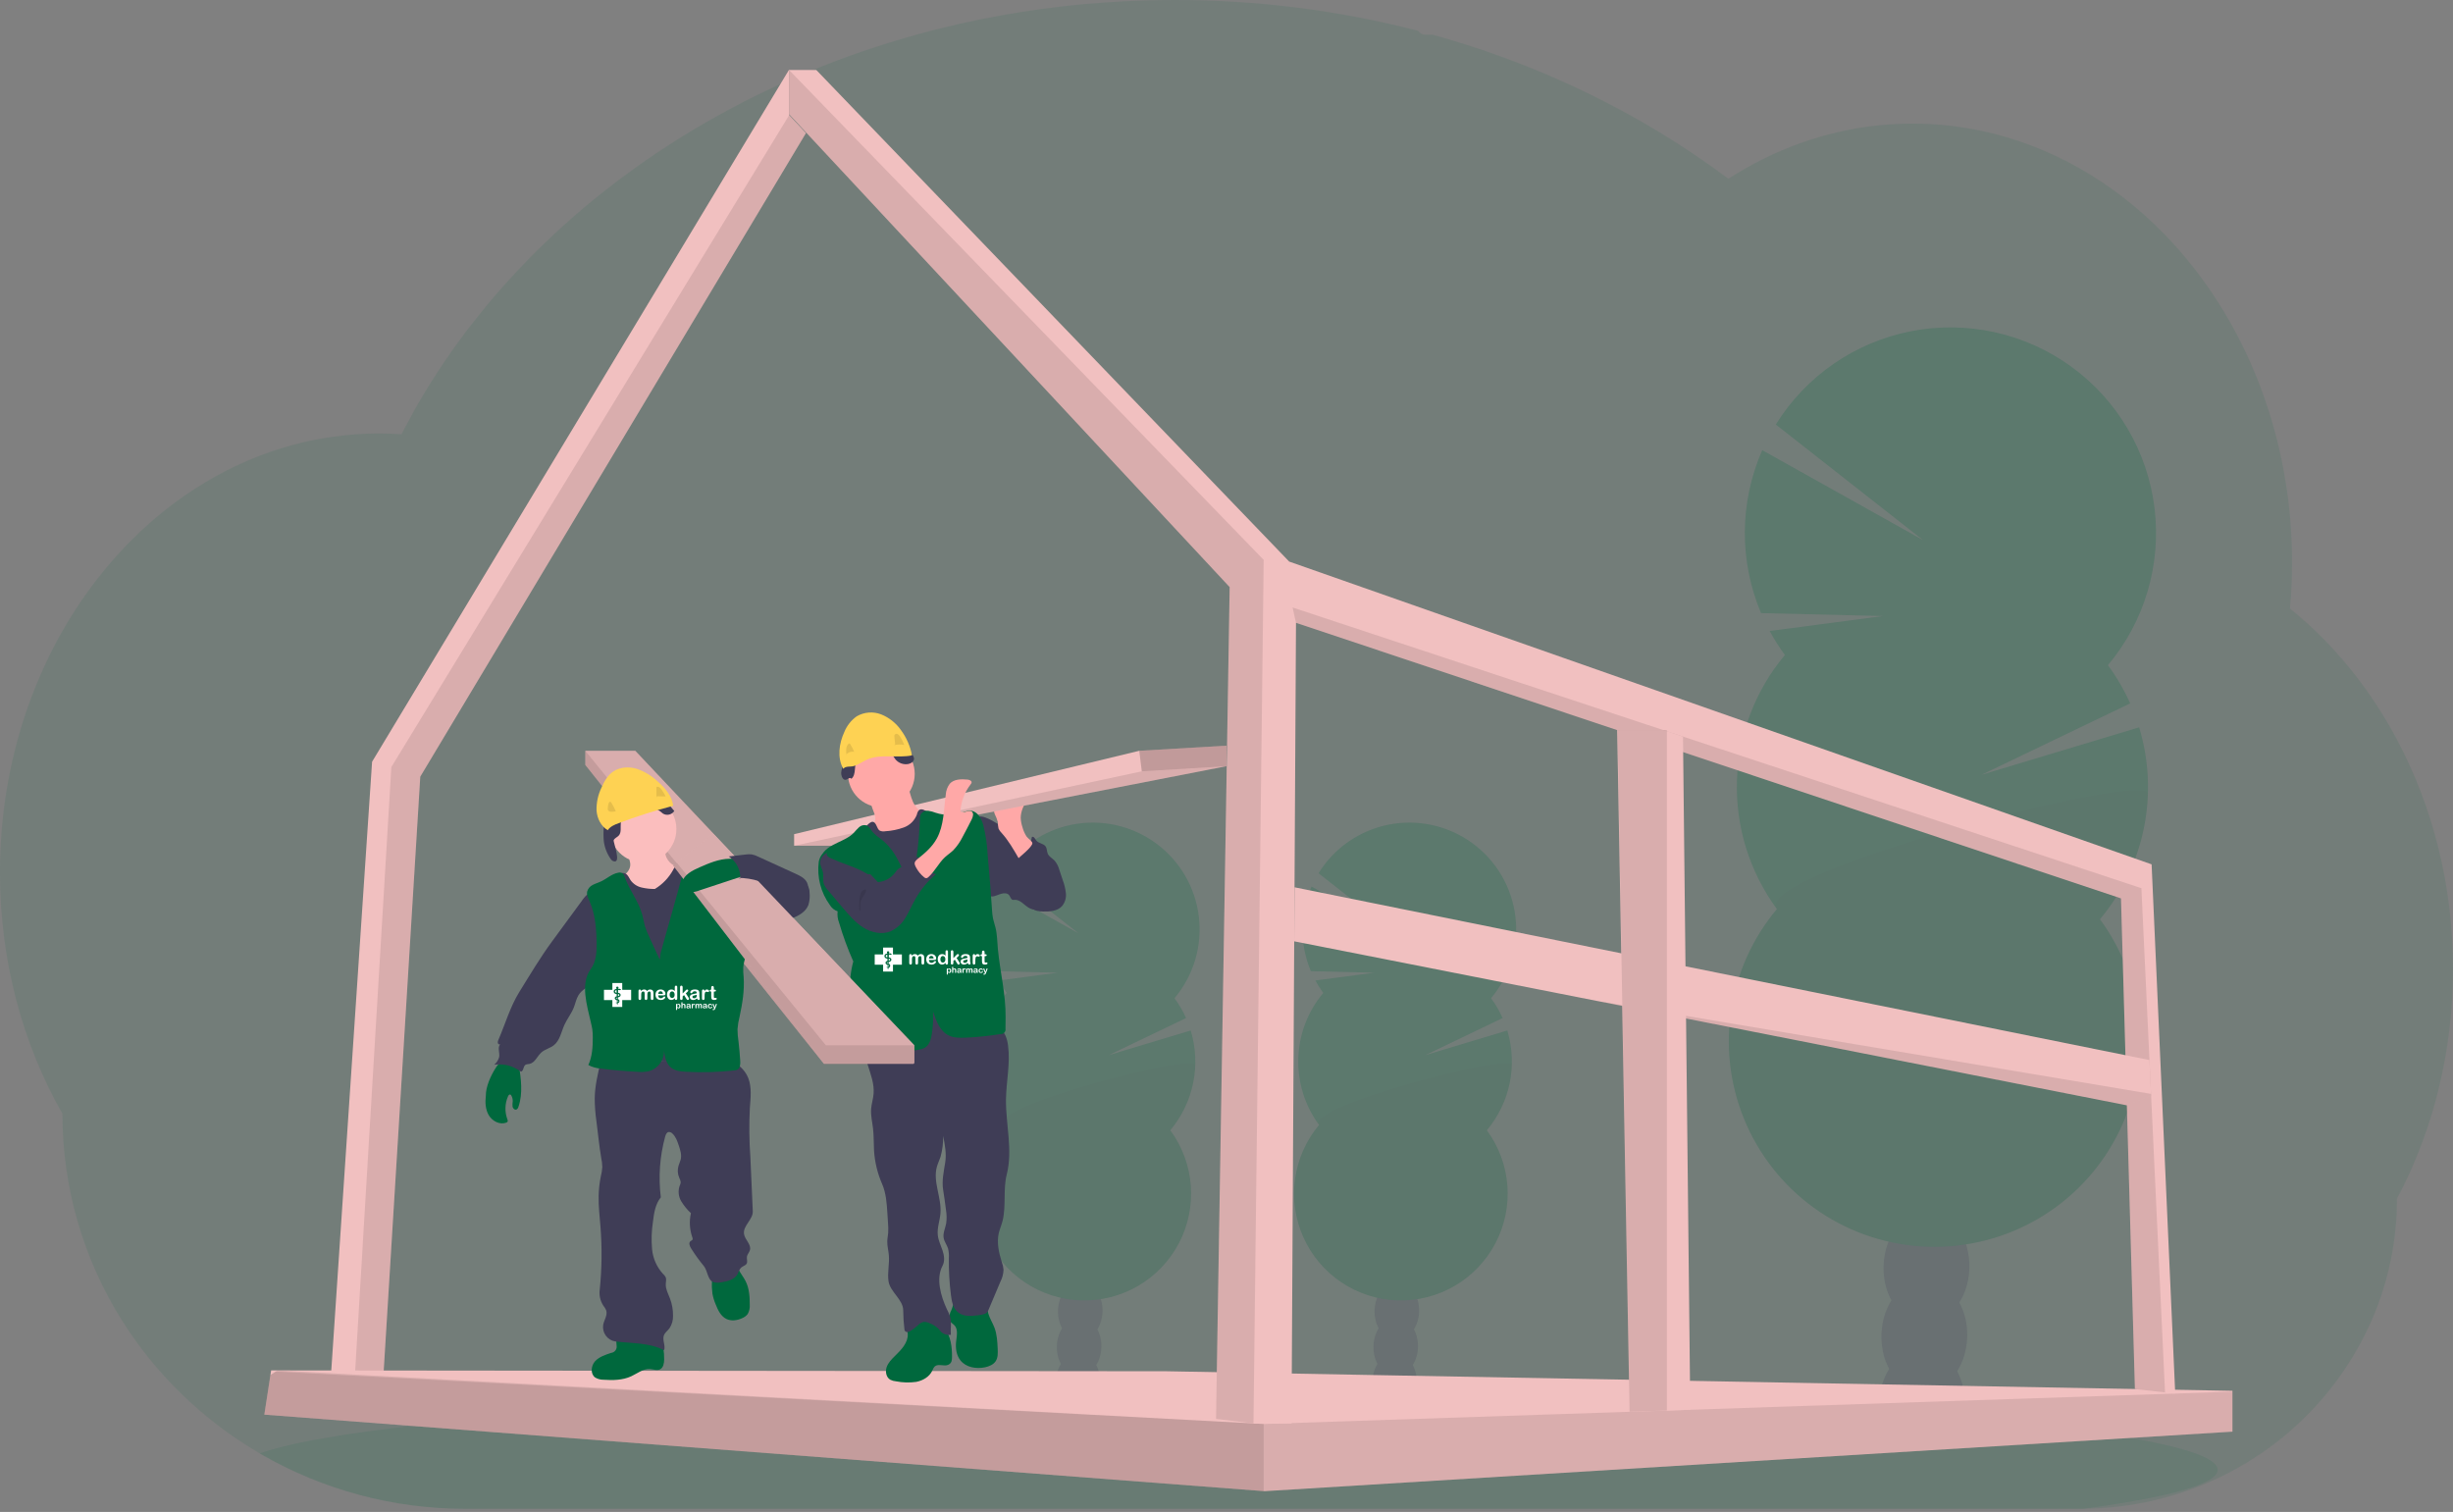 <svg width="550" height="339" viewBox="0 0 550 339" fill="none" xmlns="http://www.w3.org/2000/svg">
<rect x="0" y="0" width="550" height="339" fill="#808080" stroke="none"/>
<g clip-path="url(#clip0_259_27512)">
<path opacity="0.1" d="M550.002 217.283C550.011 226.449 548.902 235.582 546.7 244.479C545.959 247.477 545.098 250.413 544.118 253.286C542.918 256.833 541.528 260.312 539.953 263.709C539.159 265.427 538.32 267.112 537.436 268.762C537.45 278.161 535.515 287.461 531.753 296.074C524.951 311.528 512.824 324.024 497.58 331.283C488.049 335.831 477.633 338.222 467.073 338.288H104.41C88.275 338.322 72.418 334.083 58.452 326.002L58.237 325.881C56.247 324.716 54.308 323.484 52.418 322.182C48.167 319.245 44.172 315.952 40.478 312.339C35.478 307.452 31.072 301.993 27.352 296.074C18.614 282.2 13.985 266.134 14.001 249.737C5.152 234.211 -0.008 215.612 -0.008 195.626C-0.008 170.41 8.192 147.407 21.664 129.994C24.473 126.356 27.549 122.933 30.868 119.753C34.142 116.607 37.662 113.726 41.393 111.138C44.379 109.065 47.499 107.193 50.733 105.534C52.082 104.848 53.436 104.199 54.814 103.596C56.023 103.059 57.247 102.56 58.484 102.088C59.969 101.524 61.473 101.006 62.995 100.533C64.517 100.06 66.019 99.646 67.501 99.291C69.68 98.758 71.897 98.326 74.151 97.993C76.019 97.717 77.886 97.526 79.754 97.381C81.239 97.269 82.738 97.208 84.247 97.189H85.064C86.726 97.189 88.379 97.255 90.018 97.367C90.191 97.021 90.378 96.671 90.551 96.33C91.204 95.084 91.881 93.841 92.563 92.627C92.562 92.616 92.562 92.605 92.563 92.595C92.68 92.38 92.797 92.17 92.918 91.964C93.469 90.969 94.043 89.984 94.632 89.008C94.903 88.541 95.169 88.102 95.444 87.663C95.503 87.554 95.567 87.448 95.636 87.346C95.916 86.879 96.201 86.412 96.49 85.945C97.932 83.641 99.431 81.378 100.987 79.155L101.384 78.586C101.627 78.24 101.851 77.904 102.122 77.558C102.766 76.657 103.429 75.751 104.097 74.864C104.564 74.229 105.031 73.598 105.535 72.996C106.75 71.439 107.995 69.883 109.271 68.326C110.548 66.77 111.874 65.234 113.25 63.718C113.437 63.507 113.623 63.302 113.819 63.096L115.813 60.92C115.911 60.818 115.995 60.724 116.089 60.631C116.327 60.374 116.556 60.117 116.813 59.87C117.882 58.735 118.979 57.624 120.081 56.517C125.69 50.931 131.665 45.725 137.966 40.934C138.214 40.738 138.466 40.551 138.713 40.365C139.899 39.473 141.104 38.59 142.309 37.722C148.936 32.968 155.863 28.647 163.047 24.787C163.542 24.502 164.046 24.236 164.555 23.974C170.996 20.567 177.62 17.517 184.396 14.84C188.09 13.379 191.868 12.006 195.669 10.75C198.2 9.919 200.74 9.129 203.313 8.387C207.335 7.229 211.385 6.191 215.464 5.272C227.478 2.576 239.701 0.911 251.999 0.294C255.735 0.104 259.512 0.006 263.332 0C281.763 -0.024 300.122 2.298 317.967 6.911C318.151 7.19 318.404 7.417 318.7 7.572C318.997 7.726 319.328 7.803 319.662 7.794H321.231C321.913 7.981 322.59 8.167 323.272 8.364C327.079 9.459 330.832 10.656 334.53 11.954L335.464 12.291C344.592 15.537 353.474 19.438 362.039 23.965C369.76 28.036 377.194 32.629 384.29 37.712C385.383 38.497 386.46 39.288 387.521 40.084C388.81 39.259 390.121 38.469 391.453 37.712C396.599 34.782 402.064 32.452 407.741 30.768C419.61 27.256 432.169 26.765 444.276 29.34C459.803 32.632 473.858 40.803 485.21 52.426C489.832 57.182 493.947 62.406 497.487 68.014C497.744 68.415 498 68.821 498.248 69.232C501.29 74.196 503.905 79.409 506.065 84.815C506.144 85.016 506.224 85.203 506.294 85.399C508.287 90.461 509.895 95.667 511.103 100.972C511.159 101.243 511.225 101.509 511.281 101.78C512.411 106.914 513.179 112.121 513.578 117.362C513.578 117.549 513.578 117.741 513.616 117.937C513.812 120.648 513.911 123.388 513.915 126.155C513.915 128.63 513.831 131.086 513.676 133.524C513.676 133.79 513.639 134.066 513.616 134.341C513.574 135.046 513.513 135.742 513.452 136.452C517.019 139.329 520.357 142.478 523.436 145.871C524.796 147.355 526.113 148.896 527.386 150.493C531.265 155.354 534.673 160.572 537.566 166.076C545.463 180.982 550.002 198.516 550.002 217.283Z" fill="#00683D"/>
<path opacity="0.1" d="M497.232 329.556C497.232 332.746 486.245 335.734 467.071 338.303H104.408C88.272 338.337 72.415 334.098 58.449 326.017L58.234 325.895C63.745 323.887 73.691 322.015 87.228 320.324L87.835 320.25C93.906 319.507 100.691 318.802 108.106 318.134C108.293 318.134 108.484 318.106 108.671 318.083C114.555 317.56 120.814 317.07 127.448 316.612C127.658 316.612 127.863 316.575 128.074 316.565C130.633 316.382 133.244 316.207 135.909 316.042L136.937 315.977C156.339 314.772 178.394 313.81 202.312 313.175H202.34C205.689 313.082 209.075 312.999 212.496 312.928C216.3 312.837 220.151 312.758 224.049 312.69C227.023 312.624 230.035 312.578 233.057 312.531H233.127C246.757 312.325 260.841 312.223 275.242 312.223C310.853 312.223 344.512 312.872 374.337 314.039H374.421C379.006 314.217 383.508 314.413 387.897 314.614L391.633 314.791C396.586 315.028 401.411 315.281 406.109 315.552C461.351 318.695 497.232 323.799 497.232 329.556Z" fill="#00683D"/>
<g opacity="0.2">
<path d="M317.667 310.08C317.652 310.583 317.594 311.085 317.494 311.579C314.244 311.062 310.975 310.595 307.688 310.178C307.688 310.047 307.688 309.911 307.688 309.776C307.718 308.376 308.121 307.009 308.855 305.816C309.817 304.294 311.278 303.341 312.889 303.393C314.501 303.444 315.897 304.485 316.761 306.059C317.414 307.295 317.727 308.683 317.667 310.08Z" fill="#3F3D56"/>
<path d="M317.937 302.099C318.051 298.488 315.908 295.489 313.149 295.402C310.391 295.315 308.063 298.172 307.949 301.783C307.835 305.395 309.978 308.393 312.736 308.48C315.494 308.567 317.823 305.71 317.937 302.099Z" fill="#3F3D56"/>
<path d="M318.187 294.105C318.301 290.494 316.158 287.495 313.399 287.408C310.641 287.321 308.313 290.178 308.199 293.789C308.085 297.401 310.228 300.399 312.986 300.486C315.744 300.573 318.073 297.716 318.187 294.105Z" fill="#3F3D56"/>
<path d="M318.437 286.109C318.551 282.497 316.408 279.499 313.649 279.412C310.891 279.325 308.563 282.182 308.449 285.793C308.335 289.404 310.478 292.403 313.236 292.49C315.994 292.577 318.323 289.72 318.437 286.109Z" fill="#3F3D56"/>
<path d="M318.687 278.115C318.801 274.503 316.658 271.505 313.899 271.418C311.141 271.331 308.813 274.188 308.699 277.799C308.585 281.41 310.728 284.409 313.486 284.496C316.244 284.583 318.573 281.726 318.687 278.115Z" fill="#3F3D56"/>
<path d="M296.7 222.644C296.042 221.754 295.449 220.818 294.925 219.842L308.122 218.101L293.917 217.76C292.649 214.753 292.008 211.519 292.033 208.256C292.058 204.993 292.748 201.77 294.061 198.782L312.796 209.266L295.635 195.798C297.366 192.998 299.656 190.586 302.362 188.71C305.067 186.835 308.131 185.538 311.36 184.9C314.59 184.261 317.916 184.296 321.131 185.001C324.347 185.706 327.383 187.067 330.049 188.998C332.715 190.929 334.954 193.389 336.627 196.224C338.299 199.06 339.37 202.209 339.77 205.477C340.171 208.744 339.894 212.059 338.955 215.215C338.017 218.37 336.439 221.298 334.318 223.816C335.341 225.201 336.21 226.693 336.91 228.267L319.59 236.578L337.956 231.054C339.113 234.871 339.299 238.915 338.498 242.822C337.697 246.728 335.935 250.373 333.37 253.427C336.037 257.044 337.631 261.339 337.972 265.821C338.312 270.302 337.384 274.789 335.295 278.767C333.205 282.746 330.038 286.057 326.155 288.32C322.273 290.584 317.832 291.709 313.34 291.568C308.848 291.426 304.486 290.023 300.754 287.52C297.022 285.016 294.07 281.512 292.235 277.41C290.4 273.307 289.757 268.771 290.379 264.32C291.001 259.869 292.863 255.683 295.752 252.24C292.566 247.917 290.926 242.648 291.096 237.281C291.265 231.913 293.234 226.758 296.686 222.644H296.7Z" fill="#00683D"/>
<path opacity="0.1" d="M338.974 238.793C338.81 244.163 336.836 249.321 333.37 253.427C336.037 257.045 337.631 261.34 337.972 265.822C338.312 270.303 337.384 274.79 335.295 278.768C333.205 282.747 330.038 286.058 326.155 288.321C322.273 290.585 317.832 291.71 313.34 291.569C308.848 291.427 304.486 290.024 300.754 287.521C297.022 285.017 294.07 281.513 292.235 277.411C290.4 273.308 289.757 268.772 290.379 264.321C291.001 259.87 292.863 255.684 295.752 252.241C292.684 248.071 339.058 236.108 338.974 238.793Z" fill="black"/>
</g>
<g opacity="0.2">
<path d="M246.69 310.08C246.675 310.583 246.617 311.085 246.517 311.579C243.267 311.062 239.998 310.595 236.711 310.178C236.711 310.047 236.711 309.911 236.711 309.776C236.741 308.376 237.144 307.009 237.878 305.816C238.84 304.294 240.302 303.341 241.913 303.393C243.524 303.444 244.92 304.485 245.784 306.059C246.437 307.295 246.75 308.683 246.69 310.08Z" fill="#3F3D56"/>
<path d="M246.953 302.101C247.067 298.49 244.923 295.491 242.165 295.404C239.407 295.317 237.079 298.174 236.964 301.785C236.85 305.397 238.994 308.395 241.752 308.482C244.51 308.569 246.838 305.712 246.953 302.101Z" fill="#3F3D56"/>
<path d="M247.21 294.107C247.324 290.495 245.181 287.497 242.423 287.41C239.665 287.323 237.336 290.18 237.222 293.791C237.108 297.403 239.252 300.401 242.01 300.488C244.768 300.575 247.096 297.718 247.21 294.107Z" fill="#3F3D56"/>
<path d="M247.46 286.113C247.574 282.501 245.431 279.503 242.673 279.416C239.915 279.329 237.586 282.186 237.472 285.797C237.358 289.408 239.502 292.407 242.26 292.494C245.018 292.581 247.346 289.724 247.46 286.113Z" fill="#3F3D56"/>
<path d="M247.71 278.117C247.824 274.505 245.681 271.507 242.923 271.42C240.165 271.333 237.836 274.19 237.722 277.801C237.608 281.412 239.752 284.41 242.51 284.498C245.268 284.585 247.596 281.728 247.71 278.117Z" fill="#3F3D56"/>
<path d="M225.723 222.644C225.065 221.754 224.472 220.818 223.949 219.842L237.145 218.101L222.94 217.76C221.672 214.753 221.031 211.519 221.056 208.256C221.081 204.993 221.771 201.77 223.085 198.782L241.819 209.266L224.658 195.798C226.39 192.998 228.68 190.586 231.385 188.71C234.091 186.835 237.154 185.538 240.383 184.9C243.613 184.261 246.939 184.296 250.155 185.001C253.37 185.706 256.406 187.067 259.072 188.998C261.738 190.929 263.978 193.389 265.65 196.224C267.323 199.06 268.393 202.209 268.794 205.477C269.194 208.744 268.917 212.059 267.979 215.215C267.041 218.37 265.462 221.298 263.342 223.816C264.365 225.201 265.234 226.693 265.933 228.267L248.614 236.578L266.979 231.054C268.136 234.871 268.322 238.915 267.522 242.822C266.721 246.728 264.958 250.373 262.394 253.427C265.06 257.044 266.655 261.339 266.995 265.821C267.335 270.302 266.408 274.789 264.318 278.767C262.228 282.746 259.061 286.057 255.179 288.32C251.296 290.584 246.855 291.709 242.363 291.568C237.871 291.426 233.51 290.023 229.778 287.52C226.045 285.016 223.093 281.512 221.258 277.41C219.424 273.307 218.78 268.771 219.402 264.32C220.024 259.869 221.886 255.683 224.775 252.24C221.59 247.917 219.95 242.648 220.119 237.281C220.288 231.913 222.257 226.758 225.709 222.644H225.723Z" fill="#00683D"/>
<path opacity="0.1" d="M267.997 238.793C267.834 244.163 265.859 249.321 262.394 253.427C265.06 257.045 266.655 261.34 266.995 265.822C267.335 270.303 266.408 274.79 264.318 278.768C262.228 282.747 259.061 286.058 255.179 288.321C251.296 290.585 246.855 291.71 242.363 291.569C237.871 291.427 233.51 290.024 229.778 287.521C226.045 285.017 223.093 281.513 221.258 277.411C219.424 273.308 218.78 268.772 219.402 264.321C220.024 259.87 221.886 255.684 224.775 252.241C221.707 248.071 268.081 236.108 267.997 238.793Z" fill="black"/>
</g>
<g opacity="0.2">
<path d="M440.569 315.188C440.533 316.142 440.419 317.091 440.228 318.027C433.97 317.027 427.668 316.134 421.32 315.346C421.32 315.094 421.32 314.837 421.32 314.576C421.38 311.879 422.157 309.247 423.571 306.95C425.439 304.023 428.241 302.187 431.337 302.281C434.433 302.374 437.127 304.387 438.808 307.417C440.076 309.805 440.684 312.487 440.569 315.188Z" fill="#3F3D56"/>
<path d="M441.082 299.812C441.302 292.858 437.173 287.084 431.861 286.916C426.548 286.748 422.063 292.25 421.843 299.204C421.623 306.159 425.752 311.933 431.065 312.101C436.377 312.269 440.862 306.767 441.082 299.812Z" fill="#3F3D56"/>
<path d="M441.566 284.422C441.786 277.467 437.658 271.693 432.345 271.525C427.032 271.358 422.547 276.859 422.328 283.814C422.108 290.768 426.236 296.542 431.549 296.71C436.862 296.878 441.347 291.376 441.566 284.422Z" fill="#3F3D56"/>
<path d="M442.051 269.031C442.27 262.077 438.142 256.303 432.829 256.135C427.517 255.967 423.032 261.469 422.812 268.423C422.592 275.378 426.721 281.152 432.033 281.32C437.346 281.487 441.831 275.986 442.051 269.031Z" fill="#3F3D56"/>
<path d="M441.993 252.94C442.202 245.982 438.062 240.212 432.747 240.052C427.432 239.893 422.954 245.404 422.745 252.362C422.536 259.32 426.676 265.09 431.991 265.25C437.307 265.409 441.785 259.898 441.993 252.94Z" fill="#3F3D56"/>
<path d="M400.202 146.865C398.942 145.151 397.801 143.352 396.788 141.481L422.191 138.128L394.851 137.47C392.408 131.682 391.173 125.456 391.219 119.174C391.266 112.892 392.594 106.686 395.121 100.935L431.194 121.112L398.161 95.186C401.501 89.809 405.913 85.177 411.122 81.579C416.33 77.981 422.224 75.495 428.436 74.275C434.648 73.054 441.044 73.127 447.227 74.487C453.409 75.847 459.245 78.466 464.371 82.181C469.497 85.895 473.803 90.626 477.021 96.077C480.239 101.529 482.299 107.585 483.074 113.868C483.848 120.151 483.321 126.526 481.524 132.596C479.726 138.666 476.698 144.3 472.628 149.149C474.595 151.817 476.269 154.69 477.62 157.718L444.274 173.73L479.628 163.083C481.856 170.421 482.219 178.199 480.684 185.712C479.148 193.226 475.763 200.238 470.835 206.114C475.967 213.079 479.036 221.347 479.69 229.974C480.345 238.6 478.558 247.237 474.536 254.896C470.513 262.555 464.416 268.928 456.942 273.285C449.468 277.643 440.918 279.809 432.271 279.536C423.624 279.264 415.228 276.563 408.043 271.744C400.859 266.924 395.175 260.18 391.643 252.283C388.11 244.385 386.872 235.653 388.068 227.085C389.265 218.517 392.848 210.458 398.409 203.83C392.28 195.507 389.124 185.367 389.449 175.035C389.775 164.704 393.561 154.782 400.202 146.861V146.865Z" fill="#00683D"/>
<path opacity="0.1" d="M481.591 177.947C481.284 188.281 477.5 198.208 470.851 206.124C475.983 213.089 479.052 221.357 479.706 229.984C480.36 238.611 478.574 247.247 474.551 254.906C470.528 262.566 464.431 268.938 456.957 273.296C449.483 277.653 440.934 279.819 432.287 279.547C423.64 279.274 415.244 276.574 408.059 271.754C400.874 266.935 395.191 260.19 391.658 252.293C388.126 244.396 386.887 235.664 388.084 227.095C389.28 218.527 392.864 210.468 398.424 203.841C392.475 195.804 481.754 172.778 481.591 177.947Z" fill="black"/>
</g>
<path d="M73.695 316.008L78.594 315.994H85.5L94.232 174.14L180.71 29.834L176.95 25.799V15.582L83.427 170.796L73.695 316.008Z" fill="#F1C0C0"/>
<path opacity="0.1" d="M79.117 315.996H85.501L94.233 174.141L180.71 29.835L176.951 25.801L87.751 171.979L79.117 315.996Z" fill="black"/>
<path d="M59.266 317.19L283.339 334.337L283.53 334.351L500.384 321.014L500.547 321.005V311.848L261.601 307.463L62.249 307.271H60.793L60.634 308.299L59.266 317.19Z" fill="#F1C0C0"/>
<path opacity="0.1" d="M59.266 317.19L283.339 334.337L283.53 334.351L500.384 321.014L500.547 320.837V312.039H500.356L283.339 319.286L62.249 307.271H62.217L61.825 307.528L60.634 308.299L59.266 317.19Z" fill="black"/>
<path opacity="0.1" d="M59.266 317.191L283.338 334.338V319.287L61.825 307.529L60.634 308.3L59.266 317.191Z" fill="black"/>
<path d="M176.922 25.608L275.708 131.637L272.654 318.142L281.046 319.156L281.186 319.174H289.577L290.581 139.645L475.56 201.434L478.679 311.451L485.431 312.207L487.719 312.464L482.424 193.804L289.054 125.916L183.025 15.69H176.922V25.608Z" fill="#F1C0C0"/>
<path opacity="0.1" d="M289.82 136.213L290.581 139.645L475.56 201.434L478.679 311.451L485.432 312.207L480.136 199.146L289.82 136.213Z" fill="black"/>
<path opacity="0.1" d="M176.922 25.608L275.708 131.637L272.654 318.142L281.046 319.156L283.334 125.533L176.922 15.69V25.608Z" fill="black"/>
<path d="M290.18 211.062L358.025 224.422L358.048 224.427L476.877 247.836L482.317 245.655L482.298 245.272L481.943 237.684L290.25 198.949L290.18 211.062Z" fill="#F1C0C0"/>
<path opacity="0.1" d="M358.047 224.428L476.875 247.837L482.315 245.656L482.297 245.273L358.047 224.428Z" fill="black"/>
<path d="M362.594 163.699L364.429 264.722L365.377 316.551L373.731 316.27L378.989 316.093L377.354 165.161L373.731 163.956L372.937 163.699H362.594Z" fill="#F1C0C0"/>
<path opacity="0.1" d="M362.672 163.676V163.699L364.432 264.722L365.38 316.551L373.734 316.27V163.676H362.672Z" fill="black"/>
<path d="M231.739 189.498C232.23 189.764 232.698 190.068 233.14 190.408C233.663 190.866 234.133 191.382 234.541 191.945C236.544 194.536 238.394 197.548 238.198 200.817C238.202 201.292 238.112 201.764 237.933 202.205C237.754 202.646 237.49 203.047 237.156 203.385C236.33 204.09 235.144 204.123 234.06 204.123C232.883 204.123 231.646 204.123 230.628 203.516C229.61 202.909 228.76 201.727 227.555 201.755C227.385 201.784 227.212 201.784 227.042 201.755C226.626 201.62 226.542 201.074 226.271 200.728C225.804 200.107 224.819 200.261 224.086 200.532C223.353 200.803 222.54 201.209 221.816 200.896C221.396 200.675 221.053 200.331 220.831 199.911C219.099 197.109 218.73 193.742 218.403 190.488C218.202 188.508 216.67 181.755 220.897 183.292C222.764 183.964 224.511 185.309 226.211 186.294L231.739 189.498Z" fill="#3F3D56"/>
<path d="M227.563 190.166C227.94 190.438 228.397 190.575 228.862 190.557C229.327 190.538 229.772 190.364 230.126 190.064C230.822 189.435 231.265 188.576 231.373 187.645C231.84 187.5 232.078 188.112 232.377 188.485C232.9 189.12 233.965 189.111 234.441 189.788C234.773 190.255 234.698 190.904 234.931 191.432C235.235 192.114 235.987 192.469 236.5 193.02C236.985 193.622 237.336 194.321 237.528 195.07L238.293 197.367C238.66 198.322 238.895 199.323 238.994 200.342C239.042 200.851 238.989 201.364 238.836 201.853C238.684 202.341 238.436 202.794 238.107 203.185C237.079 204.292 235.394 204.409 233.904 204.376C233.406 204.387 232.91 204.329 232.428 204.203C231.107 203.792 230.262 202.462 229.911 201.121C229.561 199.781 229.599 198.376 229.393 197.003C229.171 195.654 228.779 194.339 228.226 193.09C227.815 192.118 226.685 190.671 226.703 189.639C227.04 189.639 227.282 189.947 227.563 190.166Z" fill="#3F3D56"/>
<path d="M229.237 185.437C229.019 184.774 228.891 184.084 228.859 183.387C228.859 181.986 229.499 180.669 230.143 179.418L224.806 180.142C224.161 180.23 223.442 180.361 223.078 180.898C222.939 181.164 222.867 181.46 222.867 181.76C222.867 182.06 222.939 182.355 223.078 182.621C223.345 183.154 223.558 183.713 223.713 184.288C223.725 184.792 223.783 185.294 223.886 185.787C224.052 186.15 224.285 186.478 224.572 186.754C226.099 188.444 227.243 190.438 228.382 192.414C228.35 192.358 231.6 189.841 231.469 189.019C231.394 188.552 230.456 187.991 230.157 187.543C229.744 186.892 229.434 186.182 229.237 185.437Z" fill="#FFA8A7"/>
<path d="M275.001 167.191V171.791L196.238 187.154L192.152 189.629H178.055V187.037L255.44 168.34L275.001 167.191Z" fill="#F1C0C0"/>
<path opacity="0.1" d="M275.001 171.791L196.238 187.154L192.152 189.629H178.055L256.014 172.944L275.001 171.791Z" fill="black"/>
<path d="M211.766 297.764C210.888 296.701 209.677 295.967 208.329 295.68C206.981 295.394 205.575 295.572 204.341 296.186C204.077 296.31 203.844 296.492 203.66 296.718C203.193 297.372 203.491 298.273 203.533 299.081C203.641 301.052 202.072 302.653 200.662 304.031C199.905 304.769 199.135 305.558 198.794 306.562C198.453 307.566 198.705 308.841 199.62 309.364C200.02 309.564 200.454 309.684 200.9 309.718C202.392 310.01 203.923 310.052 205.429 309.844C206.919 309.56 208.381 308.714 209.025 307.342C209.149 306.969 209.355 306.63 209.627 306.347C210.449 305.698 211.71 306.459 212.644 305.997C213.414 305.614 213.447 305.011 213.456 304.218C213.484 302.023 213.158 299.539 211.766 297.764Z" fill="#00683D"/>
<path d="M222.969 297.68C223.543 299.193 223.622 300.841 223.697 302.457C223.739 303.391 223.767 304.39 223.263 305.179C222.758 305.969 221.773 306.384 220.83 306.58C218.883 306.982 216.627 306.604 215.371 305.058C214.409 303.877 214.208 302.256 214.386 300.725C214.535 299.469 214.853 297.998 213.951 297.106C213.718 296.868 213.414 296.699 213.2 296.443C212.733 295.873 212.807 295.014 213.06 294.313C213.388 293.643 213.634 292.936 213.793 292.207C213.83 291.862 220.115 292.45 220.694 292.735C221.484 293.122 221.362 293.772 221.6 294.556C221.932 295.649 222.567 296.634 222.969 297.68Z" fill="#00683D"/>
<path d="M224.121 230.596C225.354 231.394 225.83 232.963 226.022 234.42C226.549 238.413 225.625 242.447 225.555 246.477C225.489 252.123 227.124 257.871 225.727 263.339C224.892 266.608 225.601 270.344 224.817 273.645C224.583 274.626 224.154 275.55 223.93 276.531C223.463 278.656 223.953 280.879 224.611 282.957C224.822 283.517 224.955 284.102 225.008 284.698C224.977 285.615 224.744 286.515 224.326 287.332L221.525 293.958C221.212 294.701 219.979 294.822 219.19 294.92C217.705 295.098 216.047 295.224 214.866 294.304C213.684 293.384 213.4 291.843 213.217 290.405C212.868 287.643 212.712 284.861 212.75 282.079C212.802 281.352 212.737 280.623 212.559 279.917C212.302 279.118 211.737 278.427 211.583 277.582C211.387 276.489 211.943 275.415 212.148 274.313C212.289 273.306 212.273 272.284 212.101 271.282C211.919 269.788 211.709 268.294 211.471 266.809C211.135 264.731 211.616 262.681 211.938 260.598C212.241 258.642 211.854 256.648 211.471 254.705C211.504 256.282 211.307 257.855 210.887 259.375C210.64 260.117 210.285 260.827 210.07 261.584C209.113 264.978 211.153 268.541 210.864 272.058C210.728 273.701 210.084 275.326 210.266 276.947C210.392 278.133 210.943 279.221 211.322 280.351C211.7 281.481 211.896 282.774 211.322 283.83C209.804 286.697 210.939 290.596 212.297 293.538C212.573 294.06 212.814 294.599 213.017 295.154C213.418 296.48 213.082 297.904 213.189 299.286C212.798 299.35 212.398 299.324 212.018 299.21C211.639 299.096 211.29 298.897 210.999 298.628C210.794 298.413 210.626 298.161 210.425 297.937C209.864 297.402 209.2 296.987 208.473 296.718C208.046 296.479 207.56 296.367 207.072 296.396C206.559 296.539 206.097 296.826 205.741 297.222C205.279 297.628 204.789 298.001 204.275 298.338C204.056 298.507 203.8 298.62 203.528 298.67C203.391 298.691 203.251 298.669 203.128 298.606C203.005 298.543 202.905 298.443 202.841 298.32C202.812 298.242 202.795 298.16 202.79 298.077C202.617 296.667 202.525 295.248 202.515 293.827C202.515 291.385 199.591 289.704 199.222 287.29C198.928 285.343 199.475 283.358 199.293 281.397C199.204 280.388 198.924 279.398 198.942 278.39C198.942 277.736 199.092 277.096 199.143 276.447C199.186 275.727 199.175 275.004 199.11 274.285L198.966 272.03C198.826 269.802 198.671 267.528 197.794 265.492C196.753 263.115 196.136 260.573 195.972 257.983C195.879 256.349 195.94 254.714 195.753 253.075C195.585 251.595 195.211 250.124 195.319 248.639C195.407 247.491 195.786 246.379 195.874 245.23C196.056 243.022 195.216 240.874 194.558 238.758C193.899 236.643 193.413 234.299 194.277 232.258C194.401 231.923 194.606 231.625 194.875 231.39C195.206 231.17 195.583 231.03 195.977 230.979C203.989 229.296 212.201 228.772 220.362 229.424C221.692 229.499 222.984 229.902 224.121 230.596Z" fill="#3F3D56"/>
<path d="M197.614 181.001C201.745 181.001 205.094 177.651 205.094 173.52C205.094 169.388 201.745 166.039 197.614 166.039C193.482 166.039 190.133 169.388 190.133 173.52C190.133 177.651 193.482 181.001 197.614 181.001Z" fill="#FFA8A7"/>
<path d="M196.167 182.863C196.275 183.29 196.275 183.738 196.167 184.165C196.049 184.464 195.884 184.742 195.677 184.987C194.953 185.921 194.151 186.793 193.281 187.593C193.724 188.583 194.523 189.371 195.518 189.802C196.506 190.222 197.543 190.519 198.605 190.684C199.134 190.824 199.686 190.862 200.23 190.796C200.731 190.67 201.205 190.455 201.631 190.161L205.787 187.672C206.414 187.333 206.994 186.914 207.514 186.426C208.277 185.642 208.708 184.595 208.719 183.502C208.738 183.307 208.685 183.11 208.57 182.951C208.41 182.813 208.211 182.729 208 182.713C206.538 182.391 205.385 181.205 204.731 179.86C204.14 178.481 203.758 177.022 203.596 175.531L199.165 177.866C198.507 178.216 197.853 178.567 197.171 178.87C196.737 179.066 195.859 179.23 195.551 179.627C194.962 180.36 196.013 181.98 196.167 182.863Z" fill="#FFA8A7"/>
<path d="M193.312 186.235C192.681 186.752 192.188 187.418 191.878 188.173C191.589 189.107 191.878 190.092 192.14 191.017C193.366 194.957 194.302 198.982 194.942 203.06C195.334 205.861 195.479 208.705 195.67 211.54C196.062 217.321 196.632 226.539 197.393 232.282C200.195 232.408 202.927 231.591 205.705 231.292C210.898 230.741 216.245 232.002 221.33 230.825C220.097 225.955 218.864 217.638 217.632 212.772C217.086 210.855 216.708 208.895 216.501 206.912C216.394 205.488 216.459 204.059 216.478 202.625C216.52 199.824 216.366 197.022 216.212 194.22C216.035 190.951 215.857 187.682 215.082 184.484C215.028 184.076 214.837 183.699 214.54 183.414C214.073 183.074 213.466 183.195 212.911 183.27C211.209 183.486 209.487 183.078 208.063 182.121C207.447 181.701 206.621 181.187 206.046 181.654C205.801 181.936 205.639 182.28 205.579 182.649C205.325 183.309 204.933 183.908 204.429 184.405C203.925 184.902 203.32 185.285 202.656 185.53C201.325 186.012 199.932 186.298 198.519 186.38C198.086 186.472 197.635 186.422 197.235 186.235C196.571 185.829 196.525 184.367 195.689 184.269C194.956 184.185 193.807 185.763 193.312 186.235Z" fill="#3F3D56"/>
<path d="M204.359 197.637C202.636 195.989 201.879 193.598 200.623 191.567C199.768 190.201 198.675 188.999 197.396 188.018C196.754 187.593 196.164 187.093 195.64 186.528C195.197 185.982 194.861 185.253 194.188 185.043C193.91 184.983 193.622 184.991 193.348 185.066C193.074 185.142 192.822 185.283 192.615 185.477C192.203 185.87 191.813 186.284 191.447 186.719C189.467 188.769 185.988 189.054 184.419 191.426C183.996 191.929 183.708 192.532 183.583 193.178C183.132 196.63 184.025 200.124 186.077 202.937C186.474 203.589 187.085 204.084 187.805 204.338C187.707 205.209 187.823 206.09 188.141 206.906C189.006 209.862 190.068 212.756 191.321 215.569C191.021 216.669 190.812 217.792 190.695 218.926C190.368 221.779 190.672 224.674 190.364 227.532C190.112 229.867 189.43 232.141 189.407 234.481C189.407 234.854 189.439 235.298 189.761 235.489C189.933 235.577 190.125 235.618 190.317 235.606L196.061 235.779C199.395 235.877 202.762 235.975 206.044 235.359C206.482 235.294 206.906 235.16 207.301 234.962C208.412 234.341 208.781 232.94 208.958 231.693C209.19 230.076 209.282 228.441 209.234 226.808C209.93 229.008 210.756 231.282 212.857 232.235C213.969 232.739 215.239 232.701 216.458 232.669C219.085 232.552 221.703 232.282 224.298 231.861C224.458 231.881 224.62 231.863 224.772 231.809C224.924 231.755 225.061 231.666 225.172 231.549C225.283 231.432 225.366 231.291 225.413 231.137C225.46 230.983 225.47 230.82 225.442 230.661L225.47 228.111C225.526 222.933 224.242 217.983 223.742 212.827C223.584 211.202 223.598 209.559 223.201 207.966C223.037 207.299 222.799 206.645 222.654 205.972C222.53 205.314 222.452 204.648 222.421 203.978L222.057 198.842C221.884 196.465 221.636 194.172 221.454 191.8C221.354 189.49 221.019 187.196 220.455 184.954C220.049 183.553 219.204 181.966 217.742 181.793C216.962 181.704 216.206 182.045 215.463 182.283C213.638 182.858 211.68 182.85 209.86 182.26C209.297 182.038 208.711 181.881 208.113 181.793C207.812 181.752 207.505 181.792 207.225 181.908C206.944 182.025 206.7 182.214 206.516 182.456C206.335 182.821 206.25 183.226 206.269 183.633C206.049 188.298 205.643 193.103 204.359 197.637Z" fill="#00683D"/>
<path d="M196.843 197.779C194.69 195.509 192.482 193.198 189.708 191.755C188.615 191.185 187.373 190.756 186.164 190.97C184.954 191.185 183.829 192.236 183.885 193.464C183.922 194.225 184.384 194.898 184.529 195.645C184.697 196.485 184.455 197.382 184.716 198.194C184.929 198.73 185.246 199.217 185.65 199.628L188.956 203.546C190.357 205.18 191.758 206.838 193.56 207.968C195.363 209.098 197.698 209.626 199.678 208.822C201.086 208.168 202.258 207.093 203.03 205.745C203.852 204.438 204.431 203.009 205.202 201.659C206.401 199.503 207.983 197.583 209.871 195.995C208.9 195.743 207.681 195.388 207.07 194.594C206.895 194.342 206.747 194.073 206.626 193.791L205.869 192.156C205.612 192.143 205.355 192.183 205.114 192.274C204.873 192.365 204.653 192.504 204.469 192.684C204.144 193.059 203.796 193.413 203.427 193.744C202.769 194.239 201.877 194.375 201.279 194.94C201.048 195.182 200.839 195.445 200.654 195.724C200.201 196.318 199.628 196.809 198.97 197.163C198.313 197.518 197.588 197.727 196.843 197.779Z" fill="#3F3D56"/>
<path d="M210.048 188.013C211.669 185.057 211.594 181.513 212.056 178.174C212.106 177.29 212.417 176.44 212.948 175.732C213.882 174.677 215.53 174.663 216.941 174.798C217.356 174.845 217.875 175.041 217.851 175.456C217.819 175.605 217.746 175.742 217.641 175.853C216.274 177.617 215.47 179.752 215.334 181.98C216.067 182.489 217.202 181.443 217.907 181.98C218.374 182.372 218.159 183.147 217.879 183.708C217.229 185.006 216.558 186.295 215.867 187.574C215.315 188.702 214.595 189.739 213.733 190.651C213.14 191.221 212.444 191.669 211.841 192.23C210.441 193.542 209.595 195.396 208.148 196.675C208.025 196.808 207.86 196.892 207.681 196.913C207.497 196.9 207.323 196.822 207.19 196.694C206.467 196.106 205.867 195.38 205.425 194.56C204.874 193.542 204.958 193.243 205.827 192.524C207.452 191.24 209.035 189.862 210.048 188.013Z" fill="#FFA8A7"/>
<path d="M194.132 195.77C194.412 195.943 194.758 196.139 195.066 195.994C195.192 195.918 195.299 195.814 195.379 195.691C195.913 194.978 196.358 194.204 196.705 193.384C196.765 193.268 196.798 193.141 196.803 193.01C196.803 192.712 196.537 192.492 196.29 192.319C194.964 191.474 193.538 190.797 192.045 190.302C190.812 189.835 189.523 189.429 188.216 189.546C187.725 189.579 187.245 189.711 186.806 189.934C186.367 190.157 185.978 190.466 185.662 190.844C184.728 192.044 186.292 192.408 187.273 192.842C189.542 193.874 191.998 194.472 194.132 195.77Z" fill="#00683D"/>
<path opacity="0.1" d="M192.664 203.709C192.648 203.816 192.657 203.925 192.691 204.027C192.726 204.129 192.783 204.222 192.86 204.298C192.995 203.635 192.818 202.934 192.958 202.266C193.163 201.262 194.139 200.506 194.223 199.497C192.435 199.147 192.678 202.626 192.664 203.709Z" fill="black"/>
<path opacity="0.2" d="M274.999 167.191V171.791L256.012 172.944L255.438 168.34L274.999 167.191Z" fill="black"/>
<path d="M190.883 174.63C192.069 173.664 191.383 171.637 192.186 170.339C192.653 169.629 193.442 169.256 194.217 168.938C195.153 168.5 196.155 168.222 197.183 168.116C197.697 168.067 198.216 168.134 198.701 168.312C199.186 168.491 199.625 168.777 199.984 169.148C200.288 169.494 200.493 169.914 200.778 170.274C201.131 170.693 201.591 171.009 202.109 171.188C202.627 171.368 203.183 171.403 203.72 171.292C204.341 171.151 204.986 170.68 204.943 170.045C204.873 169.658 204.676 169.307 204.383 169.045L203.048 167.565C201.53 165.884 199.844 164.1 197.617 163.68C196.067 163.386 194.479 163.801 192.985 164.301C192.382 164.502 191.705 164.801 191.537 165.412C191.425 165.833 191.593 166.29 191.495 166.715C191.303 167.56 190.22 167.845 189.716 168.555C189.211 169.265 189.366 170.105 189.221 170.89C189.076 171.674 188.656 172.44 188.604 173.253C188.572 173.743 188.819 174.654 189.37 174.831C189.921 175.009 190.542 174.047 190.883 174.63Z" fill="#3F3D56"/>
<path d="M204.489 169.372C204.096 167.318 203.247 165.377 202.005 163.694C200.901 162.121 199.365 160.901 197.583 160.182C196.692 159.834 195.734 159.692 194.78 159.768C193.827 159.843 192.903 160.133 192.078 160.617C190.852 161.491 189.899 162.694 189.327 164.086C188.118 166.692 187.669 169.877 189.075 172.379C189.635 171.698 190.597 172.006 191.447 171.758C192.512 171.455 193.413 170.745 194.426 170.301C197.485 168.952 201.221 170.045 204.489 169.372Z" fill="#FED253"/>
<path opacity="0.1" d="M189.787 169.228C189.68 168.387 189.61 167.411 190.207 166.813C190.237 166.777 190.275 166.748 190.318 166.728C190.361 166.709 190.408 166.7 190.455 166.701C190.496 166.715 190.535 166.737 190.568 166.766C190.601 166.795 190.627 166.83 190.646 166.87C190.991 167.414 191.285 167.989 191.524 168.588C191.176 168.508 190.812 168.534 190.479 168.663C190.146 168.792 189.859 169.018 189.656 169.312" fill="black"/>
<path opacity="0.1" d="M200.704 166.856L200.536 165.189C200.509 165.052 200.52 164.91 200.568 164.778C200.639 164.668 200.747 164.588 200.873 164.554C200.999 164.519 201.134 164.533 201.25 164.592C201.48 164.719 201.669 164.908 201.797 165.138C202.185 165.735 202.508 166.372 202.758 167.038C202.006 166.894 201.233 166.903 200.484 167.066" fill="black"/>
<path opacity="0.1" d="M204.882 234.514V238.324L201.665 238.539H184.742V234.514H204.882Z" fill="black"/>
<path d="M204.879 234.514V238.539H184.739L131.234 171.516V168.35H142.451L204.879 234.514Z" fill="#F1C0C0"/>
<path opacity="0.1" d="M204.879 234.514V238.539H184.739L131.234 171.516V168.35H142.451L204.879 234.514Z" fill="black"/>
<path opacity="0.1" d="M204.879 234.514V238.539H184.739L131.234 171.516V168.35L185.029 234.514H204.879Z" fill="black"/>
<path d="M138.251 301.691C138.286 301.881 138.282 302.075 138.238 302.263C138.195 302.451 138.113 302.627 137.998 302.782C137.883 302.937 137.738 303.066 137.571 303.162C137.404 303.258 137.219 303.318 137.027 303.34C135.729 303.778 134.352 304.213 133.432 305.207C132.512 306.202 132.33 308.047 133.432 308.854C133.995 309.194 134.642 309.37 135.299 309.363C137.415 309.508 139.619 309.48 141.538 308.584C142.911 307.948 144.205 306.865 145.713 306.963C146.493 307.01 147.324 307.374 148.02 307.019C148.715 306.664 148.912 305.674 148.916 304.848C148.934 303.122 148.674 301.405 148.146 299.763C148.076 299.538 145.106 299.366 144.751 299.296L141.151 298.829C140.469 298.74 138.998 298.226 138.461 298.796C137.924 299.366 138.251 301.014 138.251 301.691Z" fill="#00683D"/>
<path d="M159.734 290.036C159.887 290.877 160.134 291.698 160.472 292.483C160.972 293.753 161.611 295.103 162.835 295.719C163.946 296.275 165.31 296.074 166.44 295.546C166.911 295.351 167.325 295.037 167.64 294.636C168.004 294 168.167 293.269 168.107 292.539C168.107 290.732 167.999 288.864 167.173 287.258C166.463 285.857 165.226 284.652 165.207 283.102L160.953 283.923C160.725 283.945 160.508 284.031 160.327 284.171C160.192 284.313 160.099 284.489 160.056 284.68C159.602 286.427 159.493 288.247 159.734 290.036Z" fill="#00683D"/>
<path d="M108.931 245.675C108.754 247.179 108.829 248.79 109.613 250.088C110.398 251.386 112.051 252.245 113.479 251.727C113.553 251.708 113.621 251.675 113.682 251.629C113.742 251.583 113.792 251.526 113.83 251.461C113.868 251.303 113.846 251.137 113.769 250.994C113.138 249.31 113.19 247.447 113.914 245.801C114.007 245.586 114.208 245.334 114.427 245.418C114.519 245.465 114.593 245.54 114.638 245.633C114.864 246.024 114.977 246.47 114.964 246.922C114.899 247.331 114.886 247.747 114.927 248.159C115.016 248.561 115.445 248.939 115.819 248.766C115.927 248.7 116.02 248.612 116.093 248.509C116.166 248.405 116.218 248.288 116.244 248.164C117.285 245.152 116.814 241.86 116.337 238.708C116.341 238.635 116.329 238.563 116.302 238.496C116.275 238.429 116.234 238.368 116.181 238.319C116.128 238.269 116.064 238.232 115.996 238.21C115.927 238.187 115.854 238.181 115.782 238.19C113.578 237.97 112.373 237.442 111.112 239.492C110.029 241.22 108.931 243.597 108.931 245.675Z" fill="#00683D"/>
<path d="M134.698 238.013C134.044 240.731 133.386 243.481 133.344 246.273C133.355 248.013 133.486 249.749 133.736 251.471L134.226 255.515C134.394 256.878 134.558 258.237 134.796 259.587C134.948 260.282 135.031 260.99 135.044 261.702C134.998 262.403 134.887 263.099 134.712 263.78C134.418 265.21 134.254 266.663 134.222 268.123C134.17 270.458 134.46 272.792 134.642 275.127C135.005 279.78 134.951 284.456 134.478 289.099C134.29 290.352 134.562 291.631 135.244 292.699C135.521 293.036 135.749 293.41 135.921 293.81C136.272 294.88 135.454 295.949 135.244 297.046C135.11 297.902 135.321 298.776 135.83 299.477C136.34 300.177 137.107 300.647 137.962 300.782C141.698 301.226 145.536 301.025 148.903 302.734C149.258 301.697 148.483 300.521 148.838 299.465C149.062 298.812 149.678 298.387 150.098 297.836C150.663 296.996 150.944 295.998 150.902 294.987C150.918 293.668 150.684 292.357 150.211 291.125C149.814 290.098 149.244 289.085 149.277 287.983C149.277 287.441 149.468 286.871 149.249 286.372C149.098 286.085 148.894 285.829 148.646 285.62C147.251 284.091 146.393 282.148 146.204 280.086C146.022 278.041 146.088 275.98 146.4 273.95C146.629 272.017 146.937 269.977 148.165 268.468C147.596 263.895 147.93 259.254 149.15 254.81C149.272 254.399 149.463 253.922 149.884 253.824C150.051 253.807 150.219 253.83 150.375 253.892C150.531 253.954 150.67 254.052 150.78 254.179C151.513 254.866 151.864 255.86 152.181 256.813C152.531 257.845 152.886 258.947 152.62 260.002C152.508 260.469 152.284 260.88 152.153 261.328C151.869 262.229 151.919 263.202 152.293 264.069C152.476 264.386 152.59 264.738 152.629 265.101C152.586 265.414 152.491 265.717 152.349 265.998C152.176 266.551 152.121 267.133 152.188 267.709C152.255 268.284 152.442 268.839 152.737 269.337C153.332 270.328 154.066 271.229 154.918 272.013C154.511 273.805 154.616 275.675 155.221 277.411C155.265 277.489 155.293 277.575 155.303 277.664C155.313 277.753 155.306 277.843 155.282 277.929C155.198 278.106 154.983 278.172 154.815 278.298C154.348 278.681 154.637 279.405 154.95 279.904C155.808 281.276 156.755 282.589 157.785 283.836C158.719 284.952 158.635 287.105 160.026 287.506C160.611 287.633 161.216 287.633 161.801 287.506C163.173 287.296 164.705 286.899 165.378 285.685C165.653 285.186 165.765 284.579 166.195 284.205C166.624 283.831 167.18 283.766 167.418 283.318C167.656 282.869 167.39 282.281 167.47 281.763C167.549 281.244 168.002 280.829 168.147 280.282C168.492 279.022 167.021 277.985 166.82 276.696C166.531 274.828 168.884 273.427 168.786 271.56C168.581 267.502 168.45 263.425 168.24 259.367C167.976 255.732 167.939 252.084 168.128 248.445C168.291 246.18 168.595 243.808 167.764 241.702C166.568 238.732 163.272 237.065 160.082 236.747C156.893 236.43 153.713 237.186 150.551 237.681C145.305 238.49 139.974 238.601 134.698 238.013Z" fill="#3F3D56"/>
<path d="M144.176 193.38C148.308 193.38 151.657 190.03 151.657 185.899C151.657 181.767 148.308 178.418 144.176 178.418C140.045 178.418 136.695 181.767 136.695 185.899C136.695 190.03 140.045 193.38 144.176 193.38Z" fill="#FBBEBE"/>
<path d="M141.135 194.775C140.881 195.367 140.454 195.868 139.91 196.212C139.365 196.556 138.73 196.728 138.086 196.704C137.815 197.825 138.464 198.955 139.207 199.837C140.749 201.631 142.741 202.982 144.979 203.749C147.216 204.517 149.618 204.673 151.936 204.203C152.839 204.042 153.694 203.685 154.444 203.157C155.454 202.314 156.133 201.139 156.359 199.842C156.573 198.554 156.635 197.245 156.541 195.943C156.567 195.686 156.493 195.428 156.335 195.224C156.148 195.079 155.918 195.003 155.681 195.009C154.103 194.869 152.455 194.808 151.068 194.033C149.681 193.258 148.696 191.507 149.363 190.068C149.256 190.293 146.529 190.4 146.169 190.447C145.044 190.605 143.919 190.783 142.798 190.988C142.259 191.018 141.727 191.118 141.215 191.287C140.538 191.637 140.79 191.465 140.949 192.1C141.187 193.071 141.537 193.767 141.135 194.775Z" fill="#FBBEBE"/>
<path d="M146.829 199.324C145.822 199.335 144.817 199.224 143.836 198.992C142.846 198.761 141.974 198.179 141.38 197.353C141.034 196.83 140.81 196.172 140.259 195.878C139.358 195.411 138.331 196.2 137.612 196.924C136.957 197.637 136.198 198.248 135.361 198.735C134.362 199.263 133.194 199.45 132.251 200.071C131.514 200.628 130.882 201.311 130.383 202.088L123.766 211.101C121.109 214.724 118.798 218.614 116.43 222.438C114.38 225.749 113.306 229.56 111.76 233.132C111.638 233.351 111.587 233.602 111.616 233.851C111.672 234.094 111.966 234.29 112.171 234.15C111.476 234.841 112.087 236.018 111.924 236.989C111.738 237.669 111.351 238.276 110.812 238.731C111.84 238.597 112.884 238.646 113.894 238.876C114.939 239.172 115.925 239.646 116.808 240.276C117.373 240.188 117.322 239.184 117.742 238.81C117.994 238.591 118.368 238.619 118.7 238.553C119.946 238.311 120.441 236.812 121.399 235.966C122.197 235.261 123.327 235.032 124.172 234.369C125.545 233.291 125.839 231.371 126.559 229.779C127.17 228.43 128.132 227.253 128.669 225.871C129.019 224.974 129.188 224.003 129.687 223.176C130.486 221.841 131.989 221.131 133.423 220.491C134.329 220.085 135.291 219.665 136.267 219.73C136.215 221.901 135.94 224.04 136.411 226.16C136.575 226.907 136.804 227.636 137 228.378C137.892 231.722 138.102 235.205 138.144 238.651C140.289 238.161 142.481 237.898 144.681 237.867C146.414 237.816 148.142 238.04 149.874 238.007C151.929 237.97 153.96 237.573 156.015 237.433C158.069 237.293 160.217 237.433 162.034 238.367C161.886 235.407 161.969 232.441 162.281 229.494L162.776 224.853C162.888 223.504 163.096 222.165 163.397 220.846C163.668 219.781 164.06 218.754 164.359 217.694C165.41 213.958 165.219 209.971 165.018 206.081C164.915 204.082 164.145 202.116 163.239 200.337C162.911 199.676 162.536 199.039 162.118 198.432C161.023 196.924 159.564 195.717 157.877 194.925C156.19 194.133 154.33 193.781 152.47 193.902C152.233 193.91 151.999 193.96 151.779 194.052C151.385 194.304 151.077 194.671 150.897 195.102C149.931 196.839 148.529 198.294 146.829 199.324Z" fill="#3F3D56"/>
<path d="M137.602 188.378C137.813 187.911 138.378 187.738 138.723 187.364C139.386 186.655 139.087 185.52 139.19 184.563C139.358 183.162 140.521 181.99 141.852 181.49C143.209 181.054 144.653 180.963 146.054 181.224C146.729 181.273 147.381 181.49 147.95 181.854C148.193 182.032 148.417 182.26 148.646 182.424C149.063 182.676 149.562 182.755 150.037 182.644C150.512 182.533 150.924 182.242 151.186 181.831C149.533 179.842 147.703 177.74 145.191 177.128C144.329 176.953 143.45 176.87 142.571 176.881C141.408 176.858 140.208 176.839 139.134 177.283C137.672 177.885 136.645 179.272 136.117 180.766C135.656 182.281 135.409 183.853 135.384 185.436C135.289 186.492 135.289 187.555 135.384 188.611C135.565 190.054 136.101 191.429 136.944 192.613C137.058 192.797 137.219 192.947 137.411 193.047C139.54 193.981 137.43 188.765 137.602 188.378Z" fill="#3F3D56"/>
<path d="M150.937 180.678C150.68 178.478 149.111 176.662 147.444 175.2C146.101 173.933 144.5 172.969 142.751 172.375C140.991 171.857 138.964 171.969 137.456 173.02C136.242 173.865 135.471 175.21 134.878 176.564C134.099 178.162 133.713 179.923 133.753 181.7C133.869 183.466 134.729 185.254 136.26 186.146C136.811 185.333 137.769 184.913 138.689 184.582C142.698 183.06 146.787 181.757 150.937 180.678Z" fill="#FED253"/>
<path opacity="0.1" d="M136.781 179.762C136.931 179.762 137.029 179.916 137.104 180.042C137.484 180.635 137.81 181.26 138.079 181.91C137.533 182.027 136.595 182.157 136.324 181.677C136.179 181.434 136.352 179.739 136.781 179.762Z" fill="black"/>
<path opacity="0.1" d="M147.423 178.708C147.311 178.816 147.18 178.596 147.18 178.437V176.626C147.177 176.575 147.188 176.525 147.213 176.481C147.232 176.459 147.256 176.441 147.282 176.428C147.309 176.415 147.338 176.408 147.367 176.406C147.745 176.364 148.058 176.686 148.301 176.994C148.669 177.494 148.99 178.027 149.258 178.587L147.283 178.526" fill="black"/>
<path d="M172.069 208.71C172.499 208.303 172.958 207.926 173.442 207.585C174.735 206.721 176.3 206.38 177.752 205.829C179.204 205.278 180.68 204.386 181.245 202.939C181.528 202.034 181.62 201.08 181.516 200.137C181.529 199.742 181.459 199.349 181.31 198.984C181.132 198.66 180.879 198.385 180.572 198.18C178.602 196.723 175.959 196.607 173.512 196.756C168.117 197.091 162.83 198.411 157.911 200.651C157.65 200.737 157.422 200.899 157.257 201.118C157.161 201.32 157.118 201.543 157.131 201.767C157.044 203.144 157.223 204.525 157.658 205.834C158.303 207.496 159.629 208.837 160.185 210.532C160.437 211.293 160.521 212.101 160.74 212.866C160.92 213.657 161.388 214.353 162.053 214.818C163.897 215.92 165.639 214.44 166.918 213.291L172.069 208.71Z" fill="#3F3D56"/>
<path d="M147.913 215.176L145.546 210.012C145.199 209.296 144.899 208.558 144.649 207.803C144.378 206.902 144.248 205.968 143.995 205.062C143.164 202.045 141.068 199.533 140.045 196.577C139.98 196.31 139.848 196.064 139.662 195.863C139.513 195.757 139.342 195.686 139.162 195.653C138.982 195.621 138.797 195.629 138.621 195.676C137.192 195.924 136.076 197.012 134.768 197.628C134.161 197.908 133.507 198.095 132.9 198.417C132.597 198.561 132.328 198.768 132.112 199.025C131.896 199.282 131.738 199.583 131.649 199.907C131.504 200.621 131.859 201.308 132.158 202.003C133.428 204.871 133.717 208.074 133.774 211.212C133.816 213.323 133.708 215.587 132.461 217.282C130.066 220.551 131.597 225.352 132.494 229.307C132.601 229.774 132.728 230.278 132.802 230.773C132.881 231.392 132.917 232.017 132.91 232.641C132.91 234.738 132.793 236.9 131.915 238.8C132.782 239.261 133.737 239.532 134.717 239.594C137.428 239.94 140.151 240.182 142.884 240.322C143.74 240.403 144.604 240.359 145.448 240.192C146.45 239.921 147.333 239.324 147.958 238.495C148.583 237.667 148.914 236.653 148.898 235.615C149.048 236.909 149.323 238.315 150.262 239.211C151.201 240.108 152.569 240.243 153.844 240.313C157.442 240.504 161.049 240.402 164.631 240.01C164.859 239.999 165.084 239.947 165.294 239.856C165.985 239.51 166.022 238.557 165.966 237.792C165.863 236.358 165.756 234.924 165.583 233.5C165.437 232.592 165.362 231.674 165.359 230.754C165.43 229.808 165.586 228.871 165.826 227.953C166.452 225.039 166.947 222.064 166.737 219.08C166.653 218.353 166.624 217.621 166.648 216.89C166.769 215.242 167.638 213.673 167.474 212.034C167.007 207.215 166.629 202.27 165.284 197.619C165.041 196.787 164.733 195.895 164.009 195.419C163.076 194.793 161.763 195.12 160.694 194.723C160.192 194.49 159.715 194.207 159.27 193.878C158.302 193.273 157.193 192.932 156.052 192.888C155.193 192.856 154.236 193.047 153.718 193.738C153.478 194.127 153.319 194.561 153.251 195.013C152.574 197.861 151.78 200.677 150.986 203.493L150.225 206.192L148.184 213.439C147.983 214.21 148.119 214.448 147.913 215.176Z" fill="#00683D"/>
<path d="M159.852 186.902L205.021 234.369V238.395H184.881L150.938 194.094" fill="#F1C0C0"/>
<path opacity="0.1" d="M159.852 186.902L205.021 234.369V238.395H184.881L150.938 194.094" fill="black"/>
<path opacity="0.1" d="M151.657 193.469L151.801 193.52L185.171 234.37H205.021V238.395H184.881L150.938 194.094L151.657 193.469Z" fill="black"/>
<path d="M156.861 194.467C155.227 195.182 153.41 196.097 152.92 197.815C152.823 198.117 152.803 198.438 152.859 198.749C152.979 199.116 153.207 199.437 153.513 199.671C153.819 199.906 154.188 200.042 154.573 200.061C155.342 200.08 156.107 199.94 156.819 199.65L166.462 196.466C166.724 196.382 167.023 196.256 167.088 195.999C167.105 195.837 167.072 195.674 166.994 195.532C166.696 194.803 166.401 193.314 165.776 192.805C165.262 192.394 164.244 192.539 163.623 192.548C161.232 192.567 158.986 193.533 156.861 194.467Z" fill="#00683D"/>
<path d="M165.458 196.843C167.082 196.839 168.697 197.089 170.244 197.586C171.798 198.09 173.174 199.03 174.209 200.294C174.51 200.647 174.724 201.066 174.834 201.518C174.928 201.985 176.45 202.265 176.114 202.582C177.137 202.419 176.894 202.9 177.93 202.89C178.967 202.881 180.088 202.615 180.709 201.788C181.14 201.109 181.333 200.306 181.255 199.505C181.269 198.951 181.164 198.4 180.947 197.889C180.48 196.909 179.406 196.381 178.416 195.928L170.076 192.113C169.592 191.856 169.073 191.671 168.535 191.567C168.082 191.524 167.626 191.535 167.176 191.599L163.398 192.034C164.225 192.568 164.897 193.309 165.35 194.182C165.803 195.056 166.02 196.033 165.981 197.016" fill="#3F3D56"/>
<path d="M138.5 224.719C138.634 224.638 138.667 224.519 138.651 224.434C138.636 224.356 138.586 224.3 138.518 224.281C138.512 224.427 138.506 224.573 138.5 224.719Z" fill="white"/>
<path d="M138.118 223.808C138.11 223.88 138.167 223.957 138.255 223.995C138.273 224 138.287 224.003 138.299 224.006C138.296 223.899 138.292 223.782 138.288 223.655C138.186 223.687 138.124 223.741 138.118 223.808Z" fill="white"/>
<path d="M138.198 222.013C138.014 222.029 137.896 222.18 137.891 222.31C137.885 222.448 137.997 222.55 138.189 222.582L138.192 222.583C138.217 222.589 138.238 222.591 138.257 222.592C138.251 222.41 138.246 222.215 138.24 222.007C138.226 222.009 138.212 222.011 138.198 222.013Z" fill="white"/>
<path d="M138.555 223.346C138.577 223.344 138.597 223.34 138.614 223.336C138.814 223.281 138.892 223.166 138.88 223.076C138.869 222.996 138.781 222.904 138.57 222.895C138.565 223.044 138.56 223.194 138.555 223.346Z" fill="white"/>
<path d="M138.956 222.023C138.877 222.023 138.81 221.996 138.734 221.964C138.688 221.96 138.637 221.968 138.6 221.967C138.592 222.182 138.585 222.396 138.578 222.607C138.758 222.626 138.879 222.668 138.966 222.742C139.139 222.881 139.168 223.03 139.16 223.13C139.15 223.28 139.052 223.43 138.91 223.514L138.907 223.515C138.768 223.585 138.66 223.618 138.543 223.623C138.538 223.757 138.533 223.891 138.528 224.026C138.705 224.051 138.763 224.125 138.829 224.209L138.834 224.215L138.835 224.217C138.905 224.326 138.918 224.479 138.869 224.624C138.823 224.758 138.733 224.861 138.625 224.902C138.584 224.921 138.539 224.935 138.491 224.942C138.487 225.033 138.483 225.124 138.478 225.215L138.477 225.256L138.361 225.26L138.357 225.219C138.351 225.171 138.345 225.083 138.339 224.945C138.135 224.928 137.977 224.811 137.977 224.811C137.977 224.811 138.233 224.825 138.331 224.783C138.326 224.647 138.32 224.477 138.312 224.268C138.242 224.263 138.177 224.245 138.098 224.21L138.096 224.209L138.094 224.208C137.975 224.139 137.852 223.995 137.844 223.827C137.839 223.733 137.87 223.596 138.043 223.474C138.112 223.428 138.189 223.397 138.283 223.376C138.278 223.225 138.273 223.061 138.268 222.884C138.09 222.88 137.975 222.827 137.864 222.775L137.849 222.768L137.847 222.767C137.708 222.685 137.61 222.523 137.597 222.356C137.587 222.229 137.62 222.042 137.833 221.869C137.908 221.805 138.04 221.763 138.235 221.74L138.232 221.654C138.181 221.606 138.152 221.541 138.152 221.472C138.152 221.332 138.272 221.218 138.419 221.218C138.567 221.218 138.687 221.332 138.687 221.472C138.687 221.539 138.659 221.586 138.611 221.633L138.609 221.698C138.609 221.698 138.697 221.724 138.733 221.725C138.777 221.717 138.82 221.7 138.861 221.7C139.081 221.7 139.267 221.911 139.267 221.911C139.267 221.911 139.089 222.023 138.956 222.023ZM139.514 221.942V220.406H137.304V221.942H135.422V224.245H137.304V225.781H139.514V224.245H141.514V221.942H139.514Z" fill="white"/>
<path d="M145.145 223.08V223.849C145.145 223.97 145.118 224.061 145.062 224.122C145.006 224.182 144.932 224.213 144.841 224.213C144.752 224.213 144.681 224.182 144.625 224.122C144.57 224.061 144.543 223.97 144.543 223.849V222.927C144.543 222.782 144.538 222.669 144.528 222.589C144.518 222.508 144.491 222.442 144.447 222.39C144.402 222.339 144.332 222.313 144.236 222.313C144.045 222.313 143.919 222.378 143.858 222.508C143.797 222.638 143.766 222.824 143.766 223.067V223.849C143.766 223.969 143.739 224.059 143.684 224.121C143.629 224.182 143.557 224.213 143.467 224.213C143.378 224.213 143.305 224.182 143.249 224.121C143.192 224.059 143.164 223.969 143.164 223.849V222.194C143.164 222.086 143.189 222.003 143.24 221.947C143.291 221.891 143.358 221.862 143.441 221.862C143.521 221.862 143.587 221.888 143.641 221.942C143.695 221.995 143.721 222.068 143.721 222.161V222.216C143.823 222.096 143.932 222.007 144.047 221.951C144.163 221.895 144.292 221.866 144.433 221.866C144.581 221.866 144.707 221.895 144.813 221.953C144.919 222.011 145.006 222.098 145.075 222.216C145.173 222.097 145.279 222.009 145.392 221.952C145.505 221.895 145.63 221.866 145.767 221.866C145.927 221.866 146.065 221.898 146.181 221.96C146.297 222.022 146.383 222.111 146.441 222.227C146.491 222.331 146.516 222.495 146.516 222.72V223.849C146.516 223.97 146.488 224.061 146.432 224.122C146.377 224.182 146.303 224.213 146.211 224.213C146.123 224.213 146.05 224.182 145.994 224.121C145.937 224.059 145.909 223.969 145.909 223.849V222.877C145.909 222.752 145.904 222.653 145.893 222.578C145.882 222.503 145.853 222.441 145.806 222.389C145.759 222.339 145.687 222.313 145.592 222.313C145.514 222.313 145.441 222.336 145.372 222.381C145.303 222.426 145.248 222.487 145.21 222.563C145.167 222.66 145.145 222.833 145.145 223.08Z" fill="white"/>
<path d="M147.575 222.851H148.637C148.622 222.654 148.568 222.506 148.474 222.408C148.381 222.31 148.258 222.26 148.105 222.26C147.959 222.26 147.839 222.31 147.746 222.41C147.652 222.509 147.595 222.656 147.575 222.851ZM148.72 223.18H147.575C147.576 223.311 147.603 223.427 147.655 223.527C147.707 223.627 147.777 223.703 147.863 223.753C147.95 223.804 148.045 223.83 148.15 223.83C148.22 223.83 148.284 223.822 148.342 223.805C148.399 223.789 148.455 223.764 148.51 223.729C148.564 223.695 148.614 223.657 148.66 223.618C148.706 223.579 148.765 223.525 148.838 223.457C148.868 223.432 148.911 223.419 148.967 223.419C149.027 223.419 149.076 223.435 149.113 223.468C149.15 223.5 149.168 223.546 149.168 223.605C149.168 223.657 149.148 223.719 149.106 223.789C149.065 223.858 149.002 223.925 148.919 223.99C148.835 224.054 148.73 224.107 148.603 224.15C148.477 224.192 148.331 224.213 148.167 224.213C147.791 224.213 147.498 224.107 147.29 223.895C147.081 223.684 146.977 223.396 146.977 223.033C146.977 222.863 147.002 222.704 147.054 222.558C147.105 222.412 147.18 222.287 147.279 222.182C147.377 222.078 147.499 221.998 147.644 221.942C147.788 221.886 147.948 221.858 148.124 221.858C148.352 221.858 148.549 221.906 148.713 222.001C148.876 222.096 148.999 222.22 149.08 222.37C149.162 222.522 149.203 222.676 149.203 222.832C149.203 222.978 149.16 223.072 149.076 223.115C148.992 223.158 148.873 223.18 148.72 223.18Z" fill="white"/>
<path d="M150.142 223.033C150.142 223.19 150.167 223.323 150.216 223.434C150.266 223.544 150.333 223.627 150.419 223.682C150.505 223.738 150.599 223.766 150.7 223.766C150.803 223.766 150.897 223.74 150.982 223.687C151.067 223.633 151.135 223.552 151.186 223.443C151.236 223.334 151.262 223.197 151.262 223.033C151.262 222.88 151.236 222.747 151.186 222.636C151.135 222.526 151.066 222.441 150.98 222.382C150.894 222.323 150.799 222.294 150.696 222.294C150.589 222.294 150.493 222.324 150.409 222.384C150.324 222.444 150.259 222.53 150.212 222.643C150.166 222.755 150.142 222.885 150.142 223.033ZM151.294 223.882V223.825C151.216 223.914 151.138 223.987 151.061 224.042C150.985 224.098 150.902 224.141 150.813 224.169C150.724 224.198 150.626 224.213 150.52 224.213C150.38 224.213 150.25 224.184 150.131 224.125C150.011 224.067 149.908 223.983 149.821 223.874C149.734 223.765 149.668 223.638 149.622 223.491C149.577 223.344 149.555 223.185 149.555 223.014C149.555 222.653 149.644 222.371 149.823 222.169C150.002 221.967 150.237 221.866 150.529 221.866C150.697 221.866 150.84 221.895 150.955 221.952C151.071 222.009 151.184 222.097 151.294 222.216V221.362C151.294 221.244 151.318 221.154 151.366 221.093C151.414 221.033 151.482 221.002 151.571 221.002C151.66 221.002 151.728 221.03 151.776 221.086C151.824 221.142 151.848 221.224 151.848 221.333V223.882C151.848 223.993 151.821 224.075 151.77 224.13C151.719 224.185 151.652 224.213 151.571 224.213C151.491 224.213 151.424 224.184 151.372 224.127C151.32 224.07 151.294 223.988 151.294 223.882Z" fill="white"/>
<path d="M153.894 223.948L153.377 223.109L153.06 223.406V223.865C153.06 223.977 153.03 224.063 152.971 224.123C152.911 224.183 152.843 224.213 152.766 224.213C152.676 224.213 152.605 224.183 152.554 224.124C152.502 224.065 152.477 223.977 152.477 223.861V221.396C152.477 221.268 152.501 221.17 152.551 221.103C152.602 221.036 152.673 221.002 152.766 221.002C152.856 221.002 152.927 221.033 152.98 221.093C153.033 221.154 153.06 221.244 153.06 221.362V222.764L153.718 222.082C153.8 221.998 153.862 221.94 153.905 221.909C153.948 221.878 154 221.862 154.061 221.862C154.134 221.862 154.195 221.885 154.243 221.931C154.292 221.977 154.316 222.035 154.316 222.104C154.316 222.188 154.237 222.301 154.078 222.442L153.768 222.724L154.368 223.656C154.412 223.725 154.444 223.778 154.463 223.814C154.483 223.85 154.492 223.884 154.492 223.916C154.492 224.008 154.467 224.08 154.416 224.134C154.365 224.187 154.299 224.213 154.216 224.213C154.144 224.213 154.089 224.194 154.05 224.156C154.012 224.118 153.96 224.048 153.894 223.948Z" fill="white"/>
<path d="M156.232 223.05C156.146 223.081 156.021 223.114 155.858 223.149C155.694 223.184 155.581 223.209 155.518 223.225C155.455 223.241 155.395 223.273 155.338 223.32C155.28 223.368 155.252 223.434 155.252 223.519C155.252 223.606 155.285 223.681 155.353 223.742C155.42 223.803 155.508 223.834 155.616 223.834C155.732 223.834 155.839 223.809 155.937 223.759C156.035 223.709 156.107 223.644 156.152 223.565C156.205 223.477 156.232 223.333 156.232 223.133V223.05ZM156.27 223.887C156.129 223.996 155.992 224.077 155.86 224.131C155.727 224.186 155.579 224.213 155.415 224.213C155.265 224.213 155.133 224.184 155.019 224.125C154.905 224.066 154.818 223.987 154.756 223.887C154.695 223.786 154.664 223.678 154.664 223.561C154.664 223.403 154.715 223.268 154.817 223.156C154.918 223.045 155.057 222.97 155.235 222.932C155.272 222.923 155.364 222.904 155.511 222.874C155.658 222.845 155.785 222.818 155.89 222.793C155.995 222.768 156.109 222.738 156.232 222.703C156.225 222.551 156.194 222.439 156.139 222.367C156.083 222.296 155.969 222.26 155.796 222.26C155.648 222.26 155.536 222.281 155.461 222.322C155.386 222.363 155.322 222.424 155.268 222.506C155.214 222.588 155.176 222.642 155.154 222.668C155.132 222.694 155.084 222.707 155.011 222.707C154.946 222.707 154.889 222.687 154.841 222.645C154.793 222.603 154.769 222.55 154.769 222.485C154.769 222.383 154.806 222.284 154.879 222.188C154.952 222.092 155.065 222.013 155.22 221.951C155.374 221.889 155.566 221.858 155.796 221.858C156.054 221.858 156.256 221.888 156.403 221.948C156.55 222.008 156.655 222.103 156.716 222.233C156.776 222.363 156.807 222.535 156.807 222.75C156.807 222.885 156.806 223 156.805 223.095C156.805 223.19 156.804 223.295 156.802 223.41C156.802 223.519 156.821 223.632 156.857 223.75C156.893 223.868 156.911 223.944 156.911 223.978C156.911 224.037 156.884 224.091 156.827 224.14C156.77 224.188 156.706 224.213 156.635 224.213C156.575 224.213 156.515 224.185 156.457 224.129C156.398 224.073 156.336 223.993 156.27 223.887Z" fill="white"/>
<path d="M157.976 223.378V223.861C157.976 223.979 157.948 224.066 157.893 224.125C157.837 224.184 157.766 224.213 157.68 224.213C157.596 224.213 157.527 224.183 157.472 224.124C157.418 224.065 157.391 223.977 157.391 223.861V222.252C157.391 221.992 157.486 221.862 157.676 221.862C157.774 221.862 157.843 221.893 157.886 221.953C157.929 222.014 157.953 222.104 157.957 222.222C158.027 222.104 158.099 222.014 158.173 221.953C158.246 221.893 158.344 221.862 158.468 221.862C158.59 221.862 158.71 221.893 158.826 221.953C158.941 222.014 158.999 222.094 158.999 222.195C158.999 222.265 158.975 222.323 158.925 222.369C158.876 222.415 158.823 222.438 158.766 222.438C158.744 222.438 158.692 222.425 158.61 222.399C158.528 222.373 158.455 222.36 158.392 222.36C158.306 222.36 158.237 222.382 158.182 222.427C158.128 222.471 158.086 222.537 158.056 222.624C158.026 222.712 158.005 222.816 157.994 222.937C157.982 223.058 157.976 223.205 157.976 223.378Z" fill="white"/>
<path d="M159.405 221.913H159.47V221.566C159.47 221.473 159.472 221.399 159.477 221.346C159.482 221.294 159.496 221.248 159.519 221.21C159.542 221.17 159.575 221.138 159.617 221.114C159.66 221.089 159.708 221.077 159.761 221.077C159.835 221.077 159.903 221.104 159.963 221.159C160.003 221.196 160.028 221.241 160.039 221.294C160.05 221.346 160.055 221.422 160.055 221.519V221.913H160.27C160.352 221.913 160.416 221.932 160.459 221.971C160.503 222.01 160.525 222.06 160.525 222.12C160.525 222.198 160.493 222.253 160.431 222.284C160.369 222.315 160.28 222.33 160.164 222.33H160.055V223.393C160.055 223.484 160.058 223.553 160.065 223.602C160.071 223.651 160.088 223.69 160.116 223.72C160.144 223.751 160.189 223.766 160.252 223.766C160.286 223.766 160.333 223.76 160.392 223.748C160.45 223.736 160.496 223.73 160.529 223.73C160.576 223.73 160.618 223.749 160.656 223.786C160.694 223.823 160.713 223.87 160.713 223.925C160.713 224.018 160.662 224.089 160.559 224.139C160.456 224.188 160.308 224.213 160.115 224.213C159.932 224.213 159.793 224.182 159.699 224.122C159.605 224.061 159.543 223.977 159.513 223.87C159.484 223.763 159.47 223.619 159.47 223.44V222.33H159.392C159.308 222.33 159.244 222.31 159.199 222.271C159.155 222.232 159.133 222.181 159.133 222.12C159.133 222.06 159.156 222.01 159.202 221.971C159.249 221.932 159.317 221.913 159.405 221.913Z" fill="white"/>
<path d="M152.322 225.583C152.322 225.516 152.312 225.459 152.291 225.411C152.27 225.363 152.242 225.326 152.205 225.3C152.169 225.275 152.128 225.262 152.084 225.262C152.013 225.262 151.953 225.289 151.905 225.344C151.857 225.399 151.832 225.48 151.832 225.587C151.832 225.688 151.856 225.766 151.905 225.822C151.953 225.878 152.012 225.906 152.084 225.906C152.126 225.906 152.166 225.894 152.202 225.869C152.238 225.845 152.267 225.808 152.289 225.759C152.311 225.711 152.322 225.652 152.322 225.583ZM151.82 225.215V225.245C151.868 225.187 151.918 225.144 151.97 225.116C152.022 225.089 152.081 225.075 152.147 225.075C152.225 225.075 152.298 225.095 152.364 225.135C152.431 225.175 152.483 225.234 152.521 225.311C152.56 225.388 152.579 225.48 152.579 225.585C152.579 225.663 152.568 225.735 152.546 225.8C152.524 225.865 152.493 225.92 152.454 225.964C152.416 226.008 152.37 226.042 152.317 226.066C152.264 226.089 152.207 226.101 152.147 226.101C152.073 226.101 152.012 226.087 151.962 226.058C151.912 226.029 151.865 225.986 151.82 225.93V226.31C151.82 226.421 151.779 226.477 151.697 226.477C151.649 226.477 151.617 226.462 151.601 226.434C151.586 226.405 151.578 226.363 151.578 226.308V225.217C151.578 225.168 151.589 225.132 151.61 225.109C151.631 225.085 151.66 225.073 151.697 225.073C151.733 225.073 151.763 225.085 151.786 225.11C151.809 225.134 151.82 225.169 151.82 225.215Z" fill="white"/>
<path d="M153.029 224.851V225.226C153.062 225.189 153.094 225.16 153.125 225.138C153.156 225.116 153.19 225.1 153.227 225.089C153.265 225.079 153.305 225.073 153.349 225.073C153.414 225.073 153.471 225.087 153.522 225.114C153.572 225.141 153.611 225.181 153.64 225.233C153.658 225.263 153.671 225.297 153.677 225.334C153.683 225.371 153.686 225.414 153.686 225.463V225.948C153.686 225.998 153.675 226.037 153.651 226.063C153.628 226.089 153.596 226.102 153.558 226.102C153.473 226.102 153.431 226.05 153.431 225.948V225.521C153.431 225.44 153.419 225.378 153.394 225.334C153.37 225.29 153.324 225.269 153.256 225.269C153.21 225.269 153.169 225.282 153.132 225.307C153.096 225.333 153.068 225.368 153.05 225.412C153.036 225.45 153.029 225.517 153.029 225.613V225.948C153.029 225.998 153.018 226.036 152.995 226.062C152.972 226.088 152.941 226.102 152.9 226.102C152.816 226.102 152.773 226.05 152.773 225.948V224.851C152.773 224.8 152.784 224.761 152.807 224.736C152.829 224.71 152.86 224.697 152.9 224.697C152.941 224.697 152.972 224.71 152.995 224.736C153.018 224.762 153.029 224.8 153.029 224.851Z" fill="white"/>
<path d="M154.576 225.593C154.539 225.607 154.484 225.621 154.413 225.636C154.341 225.651 154.291 225.662 154.264 225.669C154.236 225.677 154.21 225.69 154.185 225.711C154.16 225.732 154.148 225.761 154.148 225.798C154.148 225.836 154.162 225.869 154.192 225.895C154.221 225.922 154.26 225.936 154.307 225.936C154.358 225.936 154.405 225.925 154.447 225.903C154.49 225.881 154.522 225.853 154.542 225.818C154.565 225.78 154.576 225.717 154.576 225.629V225.593ZM154.593 225.959C154.531 226.007 154.472 226.042 154.414 226.066C154.356 226.09 154.291 226.102 154.219 226.102C154.153 226.102 154.096 226.089 154.046 226.063C153.996 226.038 153.958 226.003 153.931 225.959C153.904 225.915 153.891 225.868 153.891 225.816C153.891 225.747 153.913 225.688 153.957 225.639C154.002 225.591 154.063 225.558 154.14 225.541C154.156 225.537 154.197 225.529 154.261 225.516C154.326 225.503 154.381 225.491 154.427 225.48C154.473 225.47 154.523 225.456 154.576 225.441C154.573 225.374 154.56 225.325 154.536 225.294C154.512 225.263 154.462 225.247 154.386 225.247C154.321 225.247 154.272 225.256 154.239 225.274C154.206 225.292 154.178 225.319 154.155 225.355C154.131 225.391 154.115 225.414 154.105 225.426C154.095 225.437 154.074 225.443 154.043 225.443C154.014 225.443 153.989 225.434 153.968 225.416C153.947 225.397 153.937 225.374 153.937 225.346C153.937 225.301 153.953 225.258 153.984 225.216C154.016 225.174 154.066 225.139 154.134 225.112C154.201 225.085 154.285 225.071 154.386 225.071C154.499 225.071 154.587 225.084 154.652 225.111C154.716 225.137 154.761 225.179 154.788 225.235C154.815 225.292 154.828 225.368 154.828 225.461C154.828 225.521 154.828 225.571 154.827 225.612C154.827 225.654 154.827 225.7 154.826 225.75C154.826 225.798 154.834 225.848 154.85 225.899C154.866 225.951 154.874 225.984 154.874 225.999C154.874 226.025 154.861 226.048 154.837 226.07C154.812 226.091 154.784 226.102 154.753 226.102C154.727 226.102 154.701 226.089 154.675 226.065C154.649 226.041 154.622 226.005 154.593 225.959Z" fill="white"/>
<path d="M155.342 225.737V225.948C155.342 225.999 155.33 226.038 155.305 226.063C155.281 226.089 155.25 226.102 155.213 226.102C155.176 226.102 155.145 226.089 155.122 226.063C155.098 226.037 155.086 225.998 155.086 225.948V225.244C155.086 225.13 155.127 225.073 155.211 225.073C155.253 225.073 155.284 225.086 155.303 225.113C155.321 225.14 155.332 225.179 155.334 225.231C155.364 225.179 155.396 225.14 155.428 225.113C155.46 225.086 155.503 225.073 155.557 225.073C155.611 225.073 155.663 225.086 155.714 225.113C155.764 225.14 155.79 225.175 155.79 225.219C155.79 225.25 155.779 225.275 155.757 225.295C155.736 225.315 155.712 225.325 155.687 225.325C155.678 225.325 155.655 225.319 155.619 225.308C155.583 225.297 155.552 225.291 155.524 225.291C155.487 225.291 155.456 225.301 155.432 225.32C155.408 225.34 155.39 225.368 155.377 225.407C155.364 225.445 155.355 225.491 155.35 225.543C155.345 225.596 155.342 225.661 155.342 225.737Z" fill="white"/>
<path d="M156.781 225.606V225.942C156.781 225.995 156.769 226.035 156.744 226.062C156.72 226.088 156.688 226.102 156.648 226.102C156.609 226.102 156.578 226.088 156.553 226.062C156.529 226.035 156.517 225.995 156.517 225.942V225.539C156.517 225.476 156.515 225.426 156.511 225.391C156.506 225.356 156.495 225.327 156.475 225.304C156.456 225.282 156.425 225.271 156.383 225.271C156.299 225.271 156.244 225.299 156.218 225.356C156.191 225.413 156.178 225.494 156.178 225.6V225.942C156.178 225.995 156.166 226.034 156.142 226.061C156.117 226.088 156.086 226.102 156.046 226.102C156.008 226.102 155.976 226.088 155.951 226.061C155.926 226.034 155.914 225.995 155.914 225.942V225.219C155.914 225.171 155.925 225.135 155.947 225.11C155.97 225.086 155.999 225.073 156.035 225.073C156.07 225.073 156.099 225.085 156.123 225.108C156.146 225.131 156.158 225.163 156.158 225.204V225.228C156.202 225.175 156.25 225.137 156.301 225.112C156.351 225.087 156.408 225.075 156.47 225.075C156.534 225.075 156.589 225.088 156.636 225.113C156.682 225.138 156.72 225.177 156.75 225.228C156.793 225.176 156.839 225.138 156.889 225.113C156.938 225.088 156.993 225.075 157.053 225.075C157.123 225.075 157.184 225.089 157.234 225.116C157.285 225.143 157.323 225.182 157.348 225.233C157.37 225.278 157.38 225.35 157.38 225.448V225.942C157.38 225.995 157.368 226.035 157.344 226.062C157.32 226.088 157.287 226.102 157.247 226.102C157.208 226.102 157.177 226.088 157.152 226.061C157.127 226.034 157.115 225.995 157.115 225.942V225.517C157.115 225.463 157.113 225.419 157.108 225.386C157.103 225.354 157.091 225.326 157.07 225.304C157.049 225.282 157.018 225.271 156.976 225.271C156.942 225.271 156.91 225.28 156.88 225.3C156.85 225.32 156.826 225.347 156.809 225.38C156.79 225.422 156.781 225.498 156.781 225.606Z" fill="white"/>
<path d="M158.256 225.593C158.219 225.607 158.164 225.621 158.092 225.636C158.021 225.651 157.971 225.662 157.944 225.669C157.916 225.677 157.89 225.69 157.865 225.711C157.84 225.732 157.827 225.761 157.827 225.798C157.827 225.836 157.842 225.869 157.871 225.895C157.901 225.922 157.939 225.936 157.987 225.936C158.038 225.936 158.084 225.925 158.127 225.903C158.17 225.881 158.201 225.853 158.221 225.818C158.245 225.78 158.256 225.717 158.256 225.629V225.593ZM158.273 225.959C158.211 226.007 158.151 226.042 158.093 226.066C158.035 226.09 157.971 226.102 157.899 226.102C157.833 226.102 157.775 226.089 157.726 226.063C157.676 226.038 157.638 226.003 157.611 225.959C157.584 225.915 157.57 225.868 157.57 225.816C157.57 225.747 157.592 225.688 157.637 225.639C157.681 225.591 157.742 225.558 157.82 225.541C157.836 225.537 157.876 225.529 157.941 225.516C158.005 225.503 158.061 225.491 158.106 225.48C158.153 225.47 158.202 225.456 158.256 225.441C158.253 225.374 158.239 225.325 158.215 225.294C158.191 225.263 158.141 225.247 158.066 225.247C158.001 225.247 157.952 225.256 157.919 225.274C157.886 225.292 157.858 225.319 157.834 225.355C157.811 225.391 157.794 225.414 157.785 225.426C157.775 225.437 157.754 225.443 157.722 225.443C157.694 225.443 157.669 225.434 157.648 225.416C157.627 225.397 157.616 225.374 157.616 225.346C157.616 225.301 157.632 225.258 157.664 225.216C157.696 225.174 157.746 225.139 157.813 225.112C157.881 225.085 157.965 225.071 158.066 225.071C158.178 225.071 158.267 225.084 158.331 225.111C158.396 225.137 158.441 225.179 158.468 225.235C158.494 225.292 158.508 225.368 158.508 225.461C158.508 225.521 158.507 225.571 158.507 225.612C158.507 225.654 158.506 225.7 158.506 225.75C158.506 225.798 158.514 225.848 158.53 225.899C158.546 225.951 158.554 225.984 158.554 225.999C158.554 226.025 158.541 226.048 158.516 226.07C158.492 226.091 158.464 226.102 158.432 226.102C158.406 226.102 158.38 226.089 158.355 226.065C158.329 226.041 158.302 226.005 158.273 225.959Z" fill="white"/>
<path d="M159.687 225.788C159.687 225.82 159.677 225.854 159.658 225.889C159.639 225.925 159.61 225.959 159.571 225.992C159.532 226.024 159.483 226.05 159.423 226.07C159.364 226.09 159.297 226.1 159.223 226.1C159.064 226.1 158.941 226.054 158.852 225.963C158.763 225.872 158.719 225.75 158.719 225.597C158.719 225.493 158.739 225.401 158.78 225.321C158.82 225.242 158.879 225.18 158.956 225.137C159.033 225.093 159.125 225.071 159.232 225.071C159.298 225.071 159.359 225.081 159.414 225.1C159.47 225.119 159.517 225.144 159.555 225.174C159.594 225.204 159.623 225.237 159.643 225.271C159.664 225.305 159.674 225.337 159.674 225.367C159.674 225.397 159.662 225.423 159.64 225.444C159.617 225.465 159.589 225.475 159.556 225.475C159.535 225.475 159.518 225.47 159.503 225.459C159.489 225.448 159.474 225.431 159.456 225.407C159.425 225.36 159.392 225.324 159.358 225.301C159.324 225.278 159.281 225.266 159.228 225.266C159.153 225.266 159.091 225.295 159.045 225.353C158.999 225.412 158.976 225.492 158.976 225.593C158.976 225.64 158.982 225.684 158.994 225.724C159.006 225.764 159.023 225.798 159.045 225.826C159.068 225.854 159.095 225.875 159.127 225.89C159.159 225.904 159.194 225.912 159.232 225.912C159.283 225.912 159.327 225.9 159.364 225.876C159.4 225.853 159.433 225.817 159.461 225.769C159.476 225.74 159.493 225.718 159.512 225.702C159.53 225.686 159.552 225.678 159.578 225.678C159.609 225.678 159.635 225.69 159.656 225.713C159.677 225.737 159.687 225.762 159.687 225.788Z" fill="white"/>
<path d="M160.1 226.133L160.123 226.076L159.808 225.293C159.789 225.247 159.779 225.215 159.779 225.194C159.779 225.173 159.785 225.153 159.796 225.134C159.807 225.116 159.823 225.101 159.842 225.09C159.862 225.079 159.883 225.073 159.904 225.073C159.941 225.073 159.969 225.085 159.987 225.108C160.006 225.131 160.023 225.164 160.037 225.207L160.254 225.83L160.459 225.251C160.476 225.204 160.49 225.167 160.503 225.141C160.516 225.114 160.53 225.096 160.545 225.087C160.56 225.078 160.581 225.073 160.607 225.073C160.627 225.073 160.645 225.078 160.663 225.088C160.681 225.098 160.695 225.112 160.705 225.129C160.714 225.147 160.719 225.165 160.719 225.184C160.717 225.196 160.713 225.213 160.707 225.234C160.701 225.256 160.694 225.278 160.686 225.3L160.352 226.163C160.324 226.239 160.295 226.299 160.268 226.342C160.24 226.385 160.204 226.419 160.159 226.442C160.113 226.465 160.052 226.477 159.975 226.477C159.9 226.477 159.844 226.469 159.806 226.452C159.769 226.436 159.75 226.407 159.75 226.364C159.75 226.335 159.759 226.313 159.777 226.297C159.794 226.282 159.821 226.274 159.856 226.274C159.87 226.274 159.883 226.276 159.896 226.279C159.913 226.283 159.927 226.285 159.939 226.285C159.968 226.285 159.991 226.28 160.008 226.272C160.025 226.263 160.04 226.248 160.053 226.227C160.067 226.206 160.082 226.174 160.1 226.133Z" fill="white"/>
<path d="M199.203 216.781C199.338 216.701 199.37 216.582 199.354 216.496C199.339 216.418 199.289 216.362 199.221 216.344C199.215 216.489 199.209 216.635 199.203 216.781Z" fill="white"/>
<path d="M198.821 215.871C198.814 215.943 198.87 216.02 198.959 216.058C198.976 216.062 198.991 216.066 199.003 216.068C198.999 215.961 198.996 215.845 198.991 215.718C198.889 215.749 198.828 215.804 198.821 215.871Z" fill="white"/>
<path d="M198.901 214.075C198.717 214.092 198.599 214.243 198.594 214.373C198.588 214.511 198.7 214.612 198.892 214.644L198.895 214.645C198.92 214.651 198.941 214.654 198.96 214.654C198.954 214.472 198.949 214.278 198.943 214.07C198.929 214.072 198.915 214.073 198.901 214.075Z" fill="white"/>
<path d="M199.258 215.408C199.28 215.406 199.3 215.403 199.317 215.399C199.517 215.344 199.595 215.228 199.583 215.138C199.572 215.059 199.484 214.966 199.273 214.957C199.268 215.107 199.263 215.257 199.258 215.408Z" fill="white"/>
<path d="M199.659 214.085C199.58 214.085 199.513 214.058 199.437 214.026C199.391 214.022 199.34 214.03 199.303 214.03C199.295 214.244 199.288 214.458 199.281 214.669C199.461 214.688 199.582 214.73 199.669 214.804C199.843 214.944 199.871 215.092 199.864 215.193C199.853 215.342 199.755 215.493 199.613 215.576L199.61 215.578C199.471 215.648 199.363 215.68 199.246 215.686C199.241 215.82 199.236 215.954 199.231 216.089C199.408 216.113 199.466 216.187 199.532 216.272L199.537 216.277L199.538 216.279C199.608 216.388 199.621 216.541 199.572 216.686C199.526 216.82 199.436 216.924 199.329 216.964C199.287 216.983 199.242 216.997 199.194 217.004C199.19 217.095 199.186 217.186 199.182 217.278L199.18 217.318L199.064 217.322L199.06 217.282C199.054 217.234 199.048 217.146 199.042 217.008C198.838 216.99 198.68 216.873 198.68 216.873C198.68 216.873 198.937 216.887 199.035 216.846C199.029 216.709 199.023 216.54 199.015 216.331C198.945 216.326 198.88 216.308 198.801 216.273L198.799 216.272L198.797 216.27C198.678 216.202 198.555 216.057 198.547 215.89C198.543 215.796 198.573 215.659 198.746 215.537C198.815 215.49 198.892 215.459 198.986 215.439C198.981 215.288 198.976 215.124 198.971 214.947C198.793 214.942 198.678 214.889 198.567 214.838L198.552 214.831L198.55 214.83C198.411 214.747 198.313 214.586 198.3 214.419C198.29 214.292 198.323 214.105 198.536 213.932C198.612 213.868 198.743 213.825 198.938 213.802L198.935 213.716C198.884 213.669 198.856 213.603 198.856 213.535C198.856 213.395 198.975 213.281 199.123 213.281C199.27 213.281 199.39 213.395 199.39 213.535C199.39 213.601 199.362 213.648 199.314 213.695L199.312 213.76C199.312 213.76 199.401 213.787 199.437 213.788C199.481 213.779 199.523 213.762 199.564 213.762C199.785 213.762 199.97 213.973 199.97 213.973C199.97 213.973 199.792 214.085 199.659 214.085ZM200.217 214.004V212.468H198.007V214.004H196.125V216.308H198.007V217.844H200.217V216.308H202.217V214.004H200.217Z" fill="white"/>
<path d="M205.849 215.142V215.911C205.849 216.033 205.821 216.124 205.765 216.184C205.709 216.245 205.636 216.275 205.544 216.275C205.456 216.275 205.384 216.245 205.328 216.184C205.273 216.124 205.246 216.033 205.246 215.911V214.99C205.246 214.845 205.241 214.732 205.231 214.651C205.221 214.57 205.194 214.505 205.15 214.453C205.105 214.402 205.035 214.376 204.939 214.376C204.748 214.376 204.622 214.441 204.561 214.57C204.5 214.701 204.47 214.887 204.47 215.13V215.911C204.47 216.031 204.442 216.122 204.387 216.183C204.332 216.245 204.26 216.275 204.17 216.275C204.081 216.275 204.008 216.245 203.952 216.183C203.895 216.122 203.867 216.031 203.867 215.911V214.257C203.867 214.149 203.892 214.066 203.943 214.009C203.994 213.953 204.061 213.925 204.144 213.925C204.224 213.925 204.291 213.951 204.344 214.004C204.398 214.057 204.425 214.13 204.425 214.223V214.278C204.526 214.158 204.635 214.07 204.751 214.014C204.866 213.957 204.995 213.929 205.137 213.929C205.284 213.929 205.41 213.958 205.516 214.016C205.622 214.074 205.709 214.161 205.778 214.278C205.876 214.16 205.982 214.072 206.095 214.015C206.208 213.958 206.333 213.929 206.47 213.929C206.631 213.929 206.768 213.96 206.884 214.022C207 214.084 207.087 214.173 207.144 214.289C207.194 214.394 207.219 214.558 207.219 214.783V215.911C207.219 216.033 207.191 216.124 207.135 216.184C207.08 216.245 207.006 216.275 206.914 216.275C206.826 216.275 206.753 216.245 206.697 216.183C206.64 216.122 206.612 216.031 206.612 215.911V214.939C206.612 214.815 206.607 214.715 206.596 214.641C206.585 214.566 206.556 214.503 206.509 214.452C206.462 214.401 206.391 214.376 206.295 214.376C206.218 214.376 206.144 214.398 206.075 214.444C206.006 214.489 205.952 214.549 205.913 214.626C205.87 214.723 205.849 214.895 205.849 215.142Z" fill="white"/>
<path d="M208.278 214.914H209.34C209.325 214.716 209.271 214.568 209.178 214.47C209.084 214.372 208.961 214.323 208.808 214.323C208.662 214.323 208.542 214.373 208.449 214.472C208.355 214.572 208.298 214.719 208.278 214.914ZM209.423 215.242H208.278C208.279 215.373 208.306 215.489 208.358 215.589C208.411 215.69 208.48 215.765 208.566 215.816C208.653 215.867 208.748 215.892 208.853 215.892C208.923 215.892 208.987 215.884 209.045 215.868C209.103 215.852 209.159 215.826 209.213 215.792C209.268 215.757 209.317 215.72 209.363 215.68C209.409 215.641 209.468 215.587 209.541 215.519C209.571 215.494 209.614 215.481 209.67 215.481C209.73 215.481 209.779 215.498 209.816 215.53C209.853 215.563 209.871 215.608 209.871 215.668C209.871 215.72 209.851 215.781 209.809 215.851C209.768 215.921 209.706 215.988 209.622 216.052C209.538 216.116 209.433 216.17 209.306 216.212C209.18 216.254 209.034 216.275 208.87 216.275C208.494 216.275 208.202 216.17 207.993 215.958C207.784 215.746 207.68 215.459 207.68 215.096C207.68 214.925 207.706 214.767 207.757 214.621C207.808 214.474 207.883 214.349 207.982 214.245C208.081 214.14 208.202 214.06 208.347 214.004C208.491 213.948 208.651 213.921 208.827 213.921C209.056 213.921 209.252 213.968 209.416 214.064C209.579 214.159 209.702 214.282 209.784 214.433C209.865 214.584 209.906 214.738 209.906 214.895C209.906 215.04 209.864 215.134 209.779 215.178C209.695 215.221 209.576 215.242 209.423 215.242Z" fill="white"/>
<path d="M210.846 215.096C210.846 215.253 210.87 215.386 210.92 215.496C210.969 215.606 211.036 215.689 211.122 215.745C211.208 215.801 211.302 215.829 211.403 215.829C211.506 215.829 211.6 215.802 211.685 215.749C211.77 215.696 211.838 215.615 211.889 215.506C211.94 215.396 211.965 215.26 211.965 215.096C211.965 214.942 211.94 214.81 211.889 214.699C211.838 214.588 211.77 214.503 211.683 214.445C211.597 214.386 211.502 214.357 211.399 214.357C211.292 214.357 211.196 214.386 211.112 214.447C211.027 214.507 210.962 214.593 210.915 214.705C210.869 214.818 210.846 214.948 210.846 215.096ZM211.997 215.945V215.888C211.919 215.977 211.841 216.049 211.765 216.105C211.688 216.161 211.605 216.203 211.516 216.232C211.427 216.261 211.329 216.275 211.223 216.275C211.083 216.275 210.953 216.246 210.834 216.187C210.714 216.129 210.611 216.045 210.524 215.936C210.437 215.828 210.371 215.7 210.326 215.553C210.28 215.407 210.258 215.247 210.258 215.077C210.258 214.715 210.347 214.434 210.526 214.232C210.705 214.03 210.94 213.929 211.232 213.929C211.4 213.929 211.543 213.958 211.658 214.015C211.774 214.072 211.887 214.16 211.997 214.278V213.425C211.997 213.306 212.021 213.217 212.069 213.156C212.117 213.095 212.185 213.065 212.274 213.065C212.363 213.065 212.431 213.093 212.479 213.149C212.527 213.204 212.551 213.287 212.551 213.395V215.945C212.551 216.055 212.525 216.138 212.473 216.193C212.422 216.248 212.356 216.275 212.274 216.275C212.194 216.275 212.128 216.247 212.076 216.19C212.024 216.133 211.997 216.051 211.997 215.945Z" fill="white"/>
<path d="M214.597 216.011L214.08 215.172L213.763 215.468V215.928C213.763 216.04 213.733 216.125 213.674 216.185C213.614 216.245 213.546 216.275 213.469 216.275C213.379 216.275 213.308 216.246 213.257 216.186C213.205 216.127 213.18 216.04 213.18 215.924V213.459C213.18 213.33 213.204 213.232 213.254 213.165C213.305 213.098 213.376 213.065 213.469 213.065C213.559 213.065 213.631 213.095 213.683 213.156C213.737 213.217 213.763 213.306 213.763 213.425V214.827L214.421 214.145C214.503 214.06 214.565 214.002 214.608 213.971C214.651 213.94 214.703 213.925 214.764 213.925C214.837 213.925 214.898 213.948 214.947 213.993C214.995 214.039 215.019 214.097 215.019 214.166C215.019 214.251 214.94 214.364 214.781 214.505L214.471 214.786L215.071 215.718C215.116 215.788 215.147 215.84 215.166 215.876C215.186 215.912 215.195 215.947 215.195 215.979C215.195 216.071 215.17 216.143 215.119 216.196C215.068 216.249 215.002 216.275 214.919 216.275C214.847 216.275 214.792 216.256 214.754 216.218C214.715 216.18 214.663 216.111 214.597 216.011Z" fill="white"/>
<path d="M216.935 215.113C216.849 215.144 216.724 215.177 216.561 215.211C216.397 215.246 216.284 215.271 216.221 215.287C216.158 215.304 216.098 215.336 216.041 215.383C215.984 215.43 215.955 215.496 215.955 215.581C215.955 215.668 215.988 215.743 216.056 215.804C216.123 215.865 216.211 215.896 216.319 215.896C216.435 215.896 216.542 215.871 216.64 215.821C216.738 215.771 216.81 215.707 216.856 215.627C216.908 215.54 216.935 215.396 216.935 215.195V215.113ZM216.974 215.949C216.832 216.058 216.695 216.139 216.563 216.194C216.431 216.248 216.282 216.275 216.118 216.275C215.968 216.275 215.836 216.246 215.722 216.188C215.608 216.129 215.521 216.049 215.459 215.949C215.398 215.849 215.367 215.741 215.367 215.623C215.367 215.465 215.418 215.33 215.52 215.219C215.621 215.107 215.76 215.032 215.938 214.994C215.975 214.986 216.067 214.967 216.214 214.937C216.362 214.907 216.488 214.88 216.593 214.856C216.698 214.831 216.812 214.801 216.935 214.765C216.928 214.613 216.897 214.501 216.842 214.43C216.787 214.359 216.672 214.323 216.499 214.323C216.351 214.323 216.239 214.343 216.164 214.384C216.089 214.425 216.025 214.487 215.971 214.569C215.917 214.65 215.88 214.704 215.857 214.73C215.835 214.756 215.788 214.77 215.715 214.77C215.649 214.77 215.592 214.749 215.544 214.707C215.496 214.666 215.472 214.612 215.472 214.547C215.472 214.446 215.509 214.347 215.582 214.251C215.655 214.155 215.768 214.076 215.923 214.014C216.077 213.952 216.269 213.921 216.499 213.921C216.757 213.921 216.959 213.95 217.106 214.01C217.254 214.07 217.358 214.165 217.419 214.295C217.479 214.425 217.51 214.597 217.51 214.812C217.51 214.948 217.509 215.063 217.509 215.157C217.508 215.252 217.507 215.357 217.505 215.473C217.505 215.581 217.524 215.695 217.56 215.813C217.597 215.931 217.615 216.006 217.615 216.04C217.615 216.1 217.587 216.154 217.53 216.202C217.473 216.251 217.409 216.275 217.338 216.275C217.278 216.275 217.218 216.247 217.16 216.192C217.101 216.136 217.039 216.055 216.974 215.949Z" fill="white"/>
<path d="M218.68 215.441V215.924C218.68 216.041 218.651 216.129 218.596 216.187C218.54 216.246 218.469 216.275 218.383 216.275C218.299 216.275 218.23 216.246 218.175 216.187C218.121 216.127 218.094 216.04 218.094 215.924V214.314C218.094 214.055 218.189 213.925 218.38 213.925C218.477 213.925 218.546 213.955 218.589 214.016C218.632 214.076 218.656 214.166 218.66 214.285C218.73 214.166 218.802 214.076 218.876 214.016C218.949 213.955 219.048 213.925 219.171 213.925C219.293 213.925 219.413 213.955 219.529 214.016C219.644 214.076 219.702 214.157 219.702 214.257C219.702 214.328 219.678 214.386 219.628 214.432C219.579 214.478 219.526 214.501 219.469 214.501C219.447 214.501 219.395 214.488 219.313 214.461C219.231 214.435 219.158 214.422 219.095 214.422C219.01 214.422 218.94 214.445 218.885 214.489C218.831 214.533 218.789 214.6 218.759 214.687C218.729 214.775 218.708 214.879 218.697 215C218.685 215.12 218.68 215.267 218.68 215.441Z" fill="white"/>
<path d="M220.108 213.976H220.173V213.628C220.173 213.535 220.175 213.462 220.18 213.409C220.185 213.356 220.199 213.311 220.222 213.272C220.245 213.233 220.278 213.201 220.321 213.176C220.364 213.152 220.412 213.139 220.464 213.139C220.539 213.139 220.606 213.167 220.666 213.222C220.706 213.258 220.731 213.303 220.742 213.356C220.753 213.409 220.758 213.484 220.758 213.582V213.976H220.973C221.055 213.976 221.119 213.995 221.162 214.034C221.206 214.073 221.228 214.122 221.228 214.183C221.228 214.261 221.197 214.315 221.135 214.346C221.072 214.377 220.983 214.393 220.867 214.393H220.758V215.456C220.758 215.546 220.761 215.616 220.768 215.664C220.774 215.713 220.791 215.752 220.819 215.783C220.847 215.813 220.893 215.829 220.955 215.829C220.99 215.829 221.036 215.822 221.095 215.81C221.153 215.799 221.199 215.792 221.232 215.792C221.279 215.792 221.322 215.811 221.359 215.848C221.397 215.886 221.416 215.932 221.416 215.987C221.416 216.081 221.365 216.152 221.262 216.201C221.159 216.251 221.011 216.275 220.818 216.275C220.635 216.275 220.496 216.245 220.402 216.184C220.308 216.124 220.246 216.04 220.217 215.932C220.187 215.825 220.173 215.682 220.173 215.502V214.393H220.095C220.011 214.393 219.947 214.373 219.902 214.334C219.858 214.294 219.836 214.244 219.836 214.183C219.836 214.122 219.859 214.073 219.906 214.034C219.952 213.995 220.02 213.976 220.108 213.976Z" fill="white"/>
<path d="M213.025 217.645C213.025 217.578 213.015 217.521 212.994 217.473C212.974 217.425 212.945 217.389 212.908 217.363C212.872 217.337 212.831 217.324 212.787 217.324C212.716 217.324 212.657 217.352 212.608 217.407C212.56 217.462 212.536 217.543 212.536 217.65C212.536 217.75 212.559 217.829 212.608 217.885C212.656 217.94 212.716 217.968 212.787 217.968C212.829 217.968 212.869 217.956 212.905 217.932C212.941 217.907 212.97 217.871 212.992 217.822C213.014 217.773 213.025 217.714 213.025 217.645ZM212.523 217.277V217.308C212.571 217.249 212.621 217.206 212.673 217.179C212.725 217.151 212.784 217.137 212.85 217.137C212.929 217.137 213.001 217.157 213.067 217.198C213.134 217.238 213.186 217.296 213.225 217.374C213.263 217.451 213.282 217.542 213.282 217.648C213.282 217.726 213.271 217.797 213.249 217.862C213.227 217.927 213.196 217.982 213.157 218.026C213.119 218.07 213.073 218.104 213.02 218.128C212.967 218.152 212.91 218.164 212.85 218.164C212.777 218.164 212.715 218.149 212.665 218.12C212.616 218.091 212.568 218.049 212.523 217.992V218.372C212.523 218.484 212.482 218.539 212.4 218.539C212.352 218.539 212.32 218.525 212.305 218.496C212.289 218.467 212.281 218.425 212.281 218.37V217.279C212.281 217.231 212.292 217.195 212.313 217.171C212.334 217.147 212.363 217.135 212.4 217.135C212.437 217.135 212.466 217.148 212.489 217.172C212.512 217.196 212.523 217.232 212.523 217.277Z" fill="white"/>
<path d="M213.733 216.913V217.289C213.765 217.252 213.797 217.222 213.828 217.201C213.859 217.179 213.893 217.163 213.931 217.152C213.968 217.141 214.008 217.136 214.052 217.136C214.117 217.136 214.174 217.149 214.225 217.176C214.275 217.204 214.315 217.243 214.343 217.295C214.362 217.325 214.374 217.359 214.38 217.397C214.386 217.434 214.389 217.477 214.389 217.526V218.01C214.389 218.061 214.378 218.099 214.354 218.125C214.331 218.151 214.3 218.164 214.261 218.164C214.176 218.164 214.134 218.113 214.134 218.01V217.583C214.134 217.502 214.122 217.44 214.098 217.397C214.073 217.353 214.027 217.331 213.959 217.331C213.913 217.331 213.872 217.344 213.835 217.37C213.799 217.395 213.771 217.43 213.753 217.475C213.74 217.512 213.733 217.579 213.733 217.676V218.01C213.733 218.06 213.721 218.098 213.698 218.125C213.676 218.151 213.644 218.164 213.603 218.164C213.519 218.164 213.477 218.113 213.477 218.01V216.913C213.477 216.862 213.488 216.824 213.51 216.798C213.532 216.772 213.563 216.76 213.603 216.76C213.644 216.76 213.676 216.773 213.698 216.799C213.721 216.824 213.733 216.863 213.733 216.913Z" fill="white"/>
<path d="M215.28 217.655C215.242 217.669 215.188 217.683 215.116 217.699C215.044 217.714 214.995 217.725 214.967 217.732C214.94 217.739 214.913 217.753 214.888 217.774C214.863 217.794 214.851 217.823 214.851 217.86C214.851 217.898 214.865 217.931 214.895 217.958C214.924 217.985 214.963 217.998 215.01 217.998C215.061 217.998 215.108 217.987 215.151 217.965C215.193 217.943 215.225 217.915 215.245 217.881C215.268 217.842 215.28 217.779 215.28 217.692V217.655ZM215.297 218.021C215.235 218.069 215.175 218.105 215.117 218.128C215.059 218.152 214.994 218.164 214.922 218.164C214.856 218.164 214.799 218.151 214.749 218.126C214.699 218.1 214.661 218.065 214.634 218.021C214.607 217.978 214.594 217.93 214.594 217.879C214.594 217.81 214.616 217.751 214.66 217.702C214.705 217.653 214.766 217.62 214.843 217.604C214.86 217.6 214.9 217.592 214.964 217.579C215.029 217.566 215.084 217.554 215.13 217.543C215.176 217.532 215.226 217.519 215.28 217.504C215.276 217.437 215.263 217.388 215.239 217.357C215.215 217.325 215.165 217.31 215.089 217.31C215.024 217.31 214.975 217.319 214.942 217.337C214.909 217.355 214.881 217.382 214.858 217.417C214.834 217.453 214.818 217.477 214.808 217.488C214.798 217.5 214.778 217.505 214.746 217.505C214.717 217.505 214.692 217.496 214.671 217.478C214.65 217.46 214.64 217.437 214.64 217.408C214.64 217.364 214.656 217.32 214.688 217.278C214.719 217.236 214.769 217.202 214.837 217.175C214.904 217.147 214.988 217.134 215.089 217.134C215.202 217.134 215.29 217.147 215.355 217.173C215.419 217.199 215.465 217.241 215.491 217.298C215.518 217.355 215.531 217.43 215.531 217.524C215.531 217.583 215.531 217.634 215.531 217.675C215.53 217.716 215.53 217.762 215.529 217.813C215.529 217.861 215.537 217.91 215.553 217.962C215.569 218.013 215.577 218.046 215.577 218.061C215.577 218.087 215.565 218.111 215.54 218.132C215.515 218.153 215.487 218.164 215.456 218.164C215.43 218.164 215.404 218.152 215.378 218.127C215.352 218.103 215.325 218.068 215.297 218.021Z" fill="white"/>
<path d="M216.045 217.799V218.01C216.045 218.062 216.033 218.1 216.009 218.126C215.984 218.151 215.953 218.164 215.916 218.164C215.879 218.164 215.848 218.151 215.825 218.125C215.801 218.099 215.789 218.061 215.789 218.01V217.306C215.789 217.193 215.831 217.136 215.914 217.136C215.956 217.136 215.987 217.149 216.006 217.176C216.025 217.202 216.035 217.241 216.037 217.293C216.067 217.241 216.099 217.202 216.131 217.176C216.163 217.149 216.206 217.136 216.26 217.136C216.314 217.136 216.366 217.149 216.417 217.176C216.467 217.202 216.493 217.237 216.493 217.281C216.493 217.312 216.482 217.338 216.46 217.358C216.439 217.378 216.415 217.388 216.39 217.388C216.381 217.388 216.358 217.382 216.322 217.371C216.286 217.359 216.255 217.353 216.227 217.353C216.19 217.353 216.159 217.363 216.135 217.383C216.111 217.402 216.093 217.431 216.08 217.469C216.067 217.508 216.058 217.553 216.053 217.606C216.048 217.659 216.045 217.723 216.045 217.799Z" fill="white"/>
<path d="M217.484 217.668V218.005C217.484 218.058 217.472 218.098 217.448 218.124C217.423 218.151 217.391 218.164 217.351 218.164C217.312 218.164 217.281 218.151 217.257 218.124C217.233 218.098 217.221 218.058 217.221 218.005V217.602C217.221 217.538 217.218 217.489 217.214 217.454C217.209 217.418 217.198 217.389 217.178 217.367C217.159 217.344 217.128 217.333 217.086 217.333C217.003 217.333 216.947 217.361 216.921 217.418C216.894 217.475 216.881 217.557 216.881 217.663V218.005C216.881 218.057 216.869 218.097 216.845 218.124C216.821 218.151 216.789 218.164 216.749 218.164C216.711 218.164 216.679 218.151 216.654 218.124C216.63 218.097 216.617 218.057 216.617 218.005V217.281C216.617 217.234 216.628 217.197 216.651 217.173C216.673 217.148 216.702 217.136 216.738 217.136C216.773 217.136 216.802 217.147 216.826 217.17C216.849 217.194 216.861 217.226 216.861 217.266V217.29C216.906 217.238 216.953 217.199 217.004 217.175C217.054 217.15 217.111 217.138 217.173 217.138C217.237 217.138 217.292 217.15 217.339 217.176C217.385 217.201 217.423 217.239 217.453 217.29C217.496 217.239 217.543 217.2 217.592 217.175C217.641 217.15 217.696 217.138 217.756 217.138C217.826 217.138 217.887 217.151 217.937 217.178C217.988 217.206 218.026 217.244 218.051 217.295C218.073 217.341 218.084 217.413 218.084 217.511V218.005C218.084 218.058 218.071 218.098 218.047 218.124C218.023 218.151 217.99 218.164 217.95 218.164C217.912 218.164 217.88 218.151 217.855 218.124C217.83 218.097 217.818 218.057 217.818 218.005V217.579C217.818 217.525 217.816 217.482 217.811 217.449C217.806 217.416 217.794 217.389 217.773 217.366C217.752 217.344 217.721 217.333 217.679 217.333C217.645 217.333 217.613 217.343 217.583 217.363C217.553 217.382 217.529 217.409 217.512 217.442C217.493 217.485 217.484 217.56 217.484 217.668Z" fill="white"/>
<path d="M218.959 217.655C218.922 217.669 218.867 217.683 218.796 217.699C218.724 217.714 218.674 217.725 218.647 217.732C218.619 217.739 218.593 217.753 218.568 217.774C218.543 217.794 218.53 217.823 218.53 217.86C218.53 217.898 218.545 217.931 218.575 217.958C218.604 217.985 218.642 217.998 218.69 217.998C218.741 217.998 218.787 217.987 218.83 217.965C218.873 217.943 218.905 217.915 218.925 217.881C218.948 217.842 218.959 217.779 218.959 217.692V217.655ZM218.976 218.021C218.914 218.069 218.854 218.105 218.797 218.128C218.739 218.152 218.674 218.164 218.602 218.164C218.536 218.164 218.478 218.151 218.429 218.126C218.379 218.1 218.341 218.065 218.314 218.021C218.287 217.978 218.273 217.93 218.273 217.879C218.273 217.81 218.296 217.751 218.34 217.702C218.384 217.653 218.445 217.62 218.523 217.604C218.539 217.6 218.58 217.592 218.644 217.579C218.708 217.566 218.764 217.554 218.81 217.543C218.856 217.532 218.906 217.519 218.959 217.504C218.956 217.437 218.943 217.388 218.919 217.357C218.894 217.325 218.844 217.31 218.769 217.31C218.704 217.31 218.655 217.319 218.622 217.337C218.589 217.355 218.561 217.382 218.538 217.417C218.514 217.453 218.498 217.477 218.488 217.488C218.478 217.5 218.457 217.505 218.425 217.505C218.397 217.505 218.372 217.496 218.351 217.478C218.33 217.46 218.319 217.437 218.319 217.408C218.319 217.364 218.335 217.32 218.367 217.278C218.399 217.236 218.449 217.202 218.516 217.175C218.584 217.147 218.668 217.134 218.769 217.134C218.881 217.134 218.97 217.147 219.034 217.173C219.099 217.199 219.144 217.241 219.171 217.298C219.197 217.355 219.211 217.43 219.211 217.524C219.211 217.583 219.211 217.634 219.21 217.675C219.21 217.716 219.209 217.762 219.209 217.813C219.209 217.861 219.217 217.91 219.233 217.962C219.249 218.013 219.257 218.046 219.257 218.061C219.257 218.087 219.244 218.111 219.22 218.132C219.195 218.153 219.167 218.164 219.136 218.164C219.109 218.164 219.083 218.152 219.058 218.127C219.032 218.103 219.005 218.068 218.976 218.021Z" fill="white"/>
<path d="M220.39 217.851C220.39 217.882 220.381 217.916 220.361 217.952C220.342 217.988 220.313 218.022 220.274 218.054C220.235 218.087 220.186 218.113 220.126 218.132C220.067 218.152 220 218.162 219.926 218.162C219.767 218.162 219.644 218.117 219.555 218.025C219.466 217.934 219.422 217.812 219.422 217.659C219.422 217.555 219.442 217.464 219.483 217.384C219.523 217.304 219.582 217.243 219.659 217.199C219.736 217.156 219.828 217.134 219.935 217.134C220.001 217.134 220.062 217.143 220.117 217.163C220.173 217.182 220.22 217.206 220.258 217.237C220.297 217.267 220.326 217.299 220.346 217.333C220.367 217.368 220.377 217.4 220.377 217.429C220.377 217.46 220.366 217.485 220.343 217.506C220.32 217.527 220.292 217.538 220.26 217.538C220.238 217.538 220.221 217.532 220.207 217.521C220.193 217.511 220.177 217.493 220.159 217.469C220.128 217.422 220.095 217.387 220.061 217.364C220.027 217.34 219.984 217.328 219.931 217.328C219.856 217.328 219.795 217.357 219.748 217.416C219.702 217.474 219.679 217.554 219.679 217.655C219.679 217.703 219.685 217.747 219.697 217.786C219.709 217.826 219.726 217.86 219.748 217.888C219.771 217.916 219.798 217.938 219.83 217.952C219.862 217.967 219.897 217.974 219.935 217.974C219.986 217.974 220.03 217.962 220.067 217.939C220.103 217.915 220.136 217.88 220.164 217.831C220.18 217.803 220.196 217.781 220.215 217.765C220.233 217.749 220.255 217.741 220.281 217.741C220.313 217.741 220.338 217.752 220.359 217.776C220.38 217.799 220.39 217.824 220.39 217.851Z" fill="white"/>
<path d="M220.803 218.195L220.827 218.139L220.511 217.355C220.492 217.31 220.482 217.277 220.482 217.257C220.482 217.235 220.488 217.215 220.499 217.197C220.51 217.178 220.526 217.163 220.545 217.152C220.565 217.141 220.586 217.135 220.607 217.135C220.644 217.135 220.672 217.147 220.691 217.17C220.709 217.193 220.726 217.227 220.74 217.27L220.957 217.892L221.162 217.313C221.179 217.266 221.193 217.23 221.207 217.203C221.22 217.177 221.234 217.159 221.248 217.149C221.263 217.14 221.284 217.135 221.311 217.135C221.33 217.135 221.349 217.141 221.366 217.151C221.384 217.161 221.398 217.175 221.408 217.192C221.417 217.209 221.422 217.228 221.422 217.247C221.42 217.258 221.416 217.275 221.41 217.297C221.404 217.318 221.398 217.34 221.389 217.362L221.055 218.226C221.027 218.302 220.998 218.362 220.971 218.405C220.943 218.448 220.907 218.481 220.862 218.504C220.816 218.527 220.755 218.539 220.678 218.539C220.603 218.539 220.547 218.531 220.509 218.515C220.472 218.499 220.453 218.47 220.453 218.427C220.453 218.398 220.462 218.376 220.48 218.36C220.498 218.344 220.524 218.336 220.559 218.336C220.573 218.336 220.586 218.338 220.599 218.342C220.616 218.345 220.63 218.347 220.642 218.347C220.671 218.347 220.694 218.343 220.711 218.334C220.728 218.326 220.743 218.311 220.757 218.289C220.77 218.268 220.786 218.237 220.803 218.195Z" fill="white"/>
</g>
<defs>
<clipPath id="clip0_259_27512">
<rect width="550" height="338.302" fill="white"/>
</clipPath>
</defs>
</svg>
